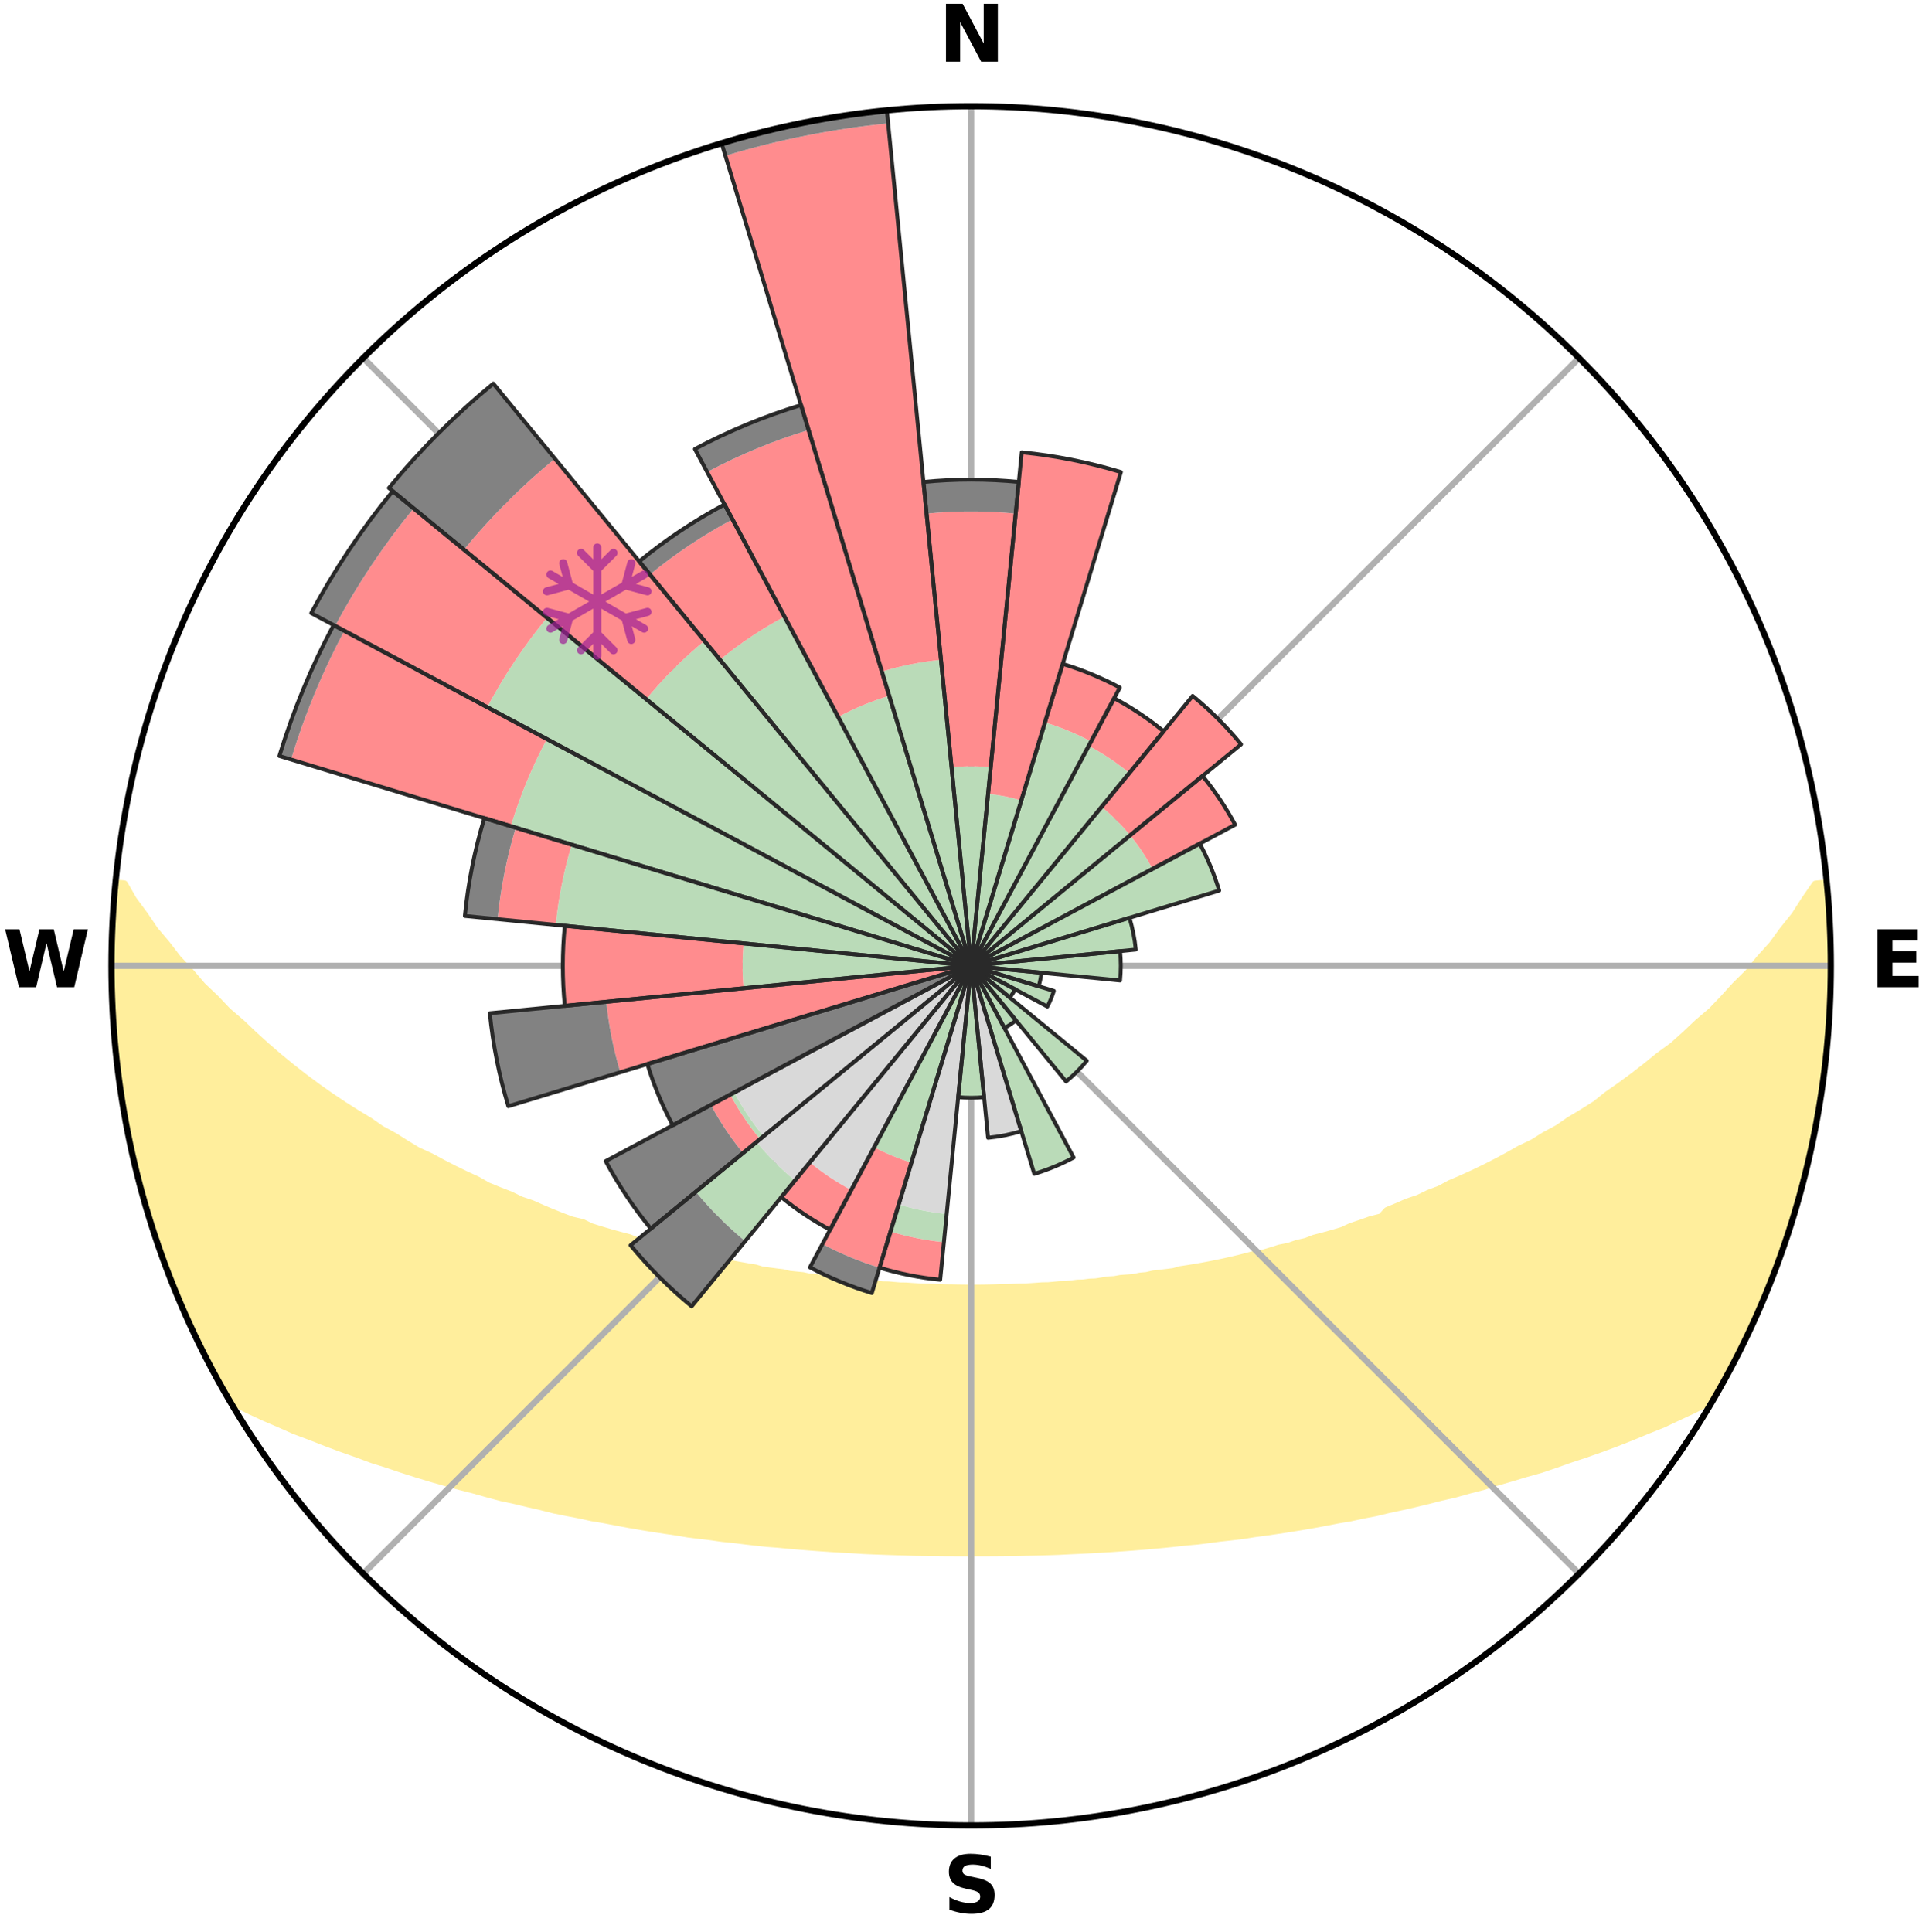 <?xml version="1.0" encoding="utf-8" standalone="no"?>
<!DOCTYPE svg PUBLIC "-//W3C//DTD SVG 1.1//EN"
  "http://www.w3.org/Graphics/SVG/1.1/DTD/svg11.dtd">
<svg xmlns:xlink="http://www.w3.org/1999/xlink" width="248.41pt" height="249.158pt" viewBox="0 0 248.41 249.158" xmlns="http://www.w3.org/2000/svg" version="1.1">
 <title>Ski Rose for 胎内スキー場, Tainai Ski and Snowboard area</title>
 <defs>
  <style type="text/css">*{stroke-linejoin: round; stroke-linecap: butt}</style>
 </defs>
 <g id="figure_1">
  <g id="patch_1">
   <path d="M 0 249.158 
L 248.41 249.158 
L 248.41 0 
L 0 0 
z
" style="fill: #ffffff"/>
  </g>
  <g id="axes_1">
   <g id="patch_2">
    <path d="M 236.135 124.579 
C 236.135 110.018 233.267 95.599 227.695 82.147 
C 222.122 68.695 213.955 56.471 203.659 46.175 
C 193.363 35.879 181.139 27.711 167.687 22.139 
C 154.235 16.567 139.815 13.699 125.255 13.699 
C 110.694 13.699 96.275 16.567 82.823 22.139 
C 69.371 27.711 57.147 35.879 46.851 46.175 
C 36.555 56.471 28.387 68.695 22.815 82.147 
C 17.243 95.599 14.375 110.018 14.375 124.579 
C 14.375 139.14 17.243 153.559 22.815 167.011 
C 28.387 180.463 36.555 192.687 46.851 202.983 
C 57.147 213.279 69.371 221.447 82.823 227.019 
C 96.275 232.591 110.694 235.459 125.255 235.459 
C 139.815 235.459 154.235 232.591 167.687 227.019 
C 181.139 221.447 193.363 213.279 203.659 202.983 
C 213.955 192.687 222.122 180.463 227.695 167.011 
C 233.267 153.559 236.135 139.14 236.135 124.579 
M 125.255 124.579 
C 125.255 124.579 125.255 124.579 125.255 124.579 
C 125.255 124.579 125.255 124.579 125.255 124.579 
C 125.255 124.579 125.255 124.579 125.255 124.579 
C 125.255 124.579 125.255 124.579 125.255 124.579 
C 125.255 124.579 125.255 124.579 125.255 124.579 
C 125.255 124.579 125.255 124.579 125.255 124.579 
C 125.255 124.579 125.255 124.579 125.255 124.579 
C 125.255 124.579 125.255 124.579 125.255 124.579 
C 125.255 124.579 125.255 124.579 125.255 124.579 
C 125.255 124.579 125.255 124.579 125.255 124.579 
C 125.255 124.579 125.255 124.579 125.255 124.579 
C 125.255 124.579 125.255 124.579 125.255 124.579 
C 125.255 124.579 125.255 124.579 125.255 124.579 
C 125.255 124.579 125.255 124.579 125.255 124.579 
C 125.255 124.579 125.255 124.579 125.255 124.579 
C 125.255 124.579 125.255 124.579 125.255 124.579 
z
" style="fill: #ffffff"/>
   </g>
   <g id="PolyCollection_1">
    <defs>
     <path id="m1ce56a20d2" d="M 235.53 -135.197 
L 234.172 -135.067 
L 232.782 -133.042 
L 231.531 -131.079 
L 229.985 -129.152 
L 228.624 -127.286 
L 226.982 -125.467 
L 225.542 -123.704 
L 223.828 -121.998 
L 222.324 -120.341 
L 220.792 -118.736 
L 218.993 -117.202 
L 217.412 -115.705 
L 215.81 -114.262 
L 213.949 -112.902 
L 212.31 -111.569 
L 210.655 -110.288 
L 208.987 -109.06 
L 207.306 -107.886 
L 205.846 -106.712 
L 204.146 -105.639 
L 202.438 -104.618 
L 200.951 -103.587 
L 199.234 -102.665 
L 197.736 -101.726 
L 196.016 -100.903 
L 194.514 -100.053 
L 193.01 -99.247 
L 191.506 -98.482 
L 190.004 -97.759 
L 188.504 -97.077 
L 187.009 -96.436 
L 185.717 -95.74 
L 184.231 -95.175 
L 182.944 -94.548 
L 181.472 -94.056 
L 180.194 -93.496 
L 178.921 -92.967 
L 178.182 -92.145 
L 176.743 -91.777 
L 175.487 -91.331 
L 174.24 -90.913 
L 173.161 -90.408 
L 171.928 -90.043 
L 170.705 -89.704 
L 169.493 -89.39 
L 168.438 -88.982 
L 167.247 -88.715 
L 166.204 -88.35 
L 165.036 -88.126 
L 164.009 -87.802 
L 162.989 -87.497 
L 161.857 -87.332 
L 160.856 -87.064 
L 159.862 -86.812 
L 158.876 -86.577 
L 157.899 -86.358 
L 156.93 -86.154 
L 155.97 -85.964 
L 155.02 -85.788 
L 154.079 -85.625 
L 153.148 -85.474 
L 152.227 -85.335 
L 151.389 -85.095 
L 150.483 -84.979 
L 149.588 -84.872 
L 148.702 -84.773 
L 147.886 -84.579 
L 147.017 -84.499 
L 146.209 -84.326 
L 145.357 -84.261 
L 144.514 -84.201 
L 143.722 -84.055 
L 142.896 -84.008 
L 142.113 -83.879 
L 141.334 -83.759 
L 140.529 -83.727 
L 139.758 -83.622 
L 138.967 -83.597 
L 138.205 -83.505 
L 137.447 -83.421 
L 136.673 -83.405 
L 135.922 -83.332 
L 135.173 -83.265 
L 134.416 -83.256 
L 133.674 -83.199 
L 132.934 -83.148 
L 132.196 -83.103 
L 131.454 -83.099 
L 130.721 -83.062 
L 129.989 -83.03 
L 129.256 -83.026 
L 128.527 -83.002 
L 127.799 -82.983 
L 127.072 -82.969 
L 126.345 -82.96 
L 125.618 -82.958 
L 124.892 -82.958 
L 124.165 -82.964 
L 123.438 -82.975 
L 122.711 -82.992 
L 121.982 -82.997 
L 121.253 -83.02 
L 120.523 -83.049 
L 119.792 -83.083 
L 119.054 -83.088 
L 118.319 -83.13 
L 117.581 -83.177 
L 116.842 -83.231 
L 116.09 -83.241 
L 115.345 -83.303 
L 114.598 -83.372 
L 113.831 -83.387 
L 113.077 -83.466 
L 112.319 -83.553 
L 111.535 -83.576 
L 110.77 -83.675 
L 110.001 -83.782 
L 109.198 -83.817 
L 108.421 -83.938 
L 107.603 -83.982 
L 106.816 -84.119 
L 105.982 -84.173 
L 105.186 -84.328 
L 104.337 -84.395 
L 103.531 -84.569 
L 102.665 -84.652 
L 101.789 -84.742 
L 100.968 -84.947 
L 100.076 -85.056 
L 99.173 -85.174 
L 98.261 -85.302 
L 97.419 -85.555 
L 96.491 -85.707 
L 95.553 -85.871 
L 94.606 -86.048 
L 93.649 -86.238 
L 92.684 -86.443 
L 91.709 -86.663 
L 90.727 -86.898 
L 89.736 -87.15 
L 88.737 -87.418 
L 87.609 -87.584 
L 86.591 -87.889 
L 85.568 -88.213 
L 84.403 -88.437 
L 83.364 -88.801 
L 82.176 -89.068 
L 81.124 -89.475 
L 79.915 -89.789 
L 78.696 -90.127 
L 77.466 -90.492 
L 76.226 -90.883 
L 75.146 -91.412 
L 73.721 -91.748 
L 72.457 -92.225 
L 71.187 -92.731 
L 69.912 -93.268 
L 68.632 -93.836 
L 67.159 -94.336 
L 65.87 -94.971 
L 64.384 -95.545 
L 62.89 -96.158 
L 61.594 -96.899 
L 60.094 -97.589 
L 58.591 -98.32 
L 57.087 -99.092 
L 55.583 -99.907 
L 53.863 -100.692 
L 52.361 -101.596 
L 50.864 -102.543 
L 49.147 -103.473 
L 47.661 -104.512 
L 45.954 -105.541 
L 44.255 -106.622 
L 42.564 -107.755 
L 40.883 -108.942 
L 39.214 -110.181 
L 37.56 -111.473 
L 35.921 -112.818 
L 34.301 -114.216 
L 32.7 -115.667 
L 31.121 -117.171 
L 29.326 -118.712 
L 27.796 -120.324 
L 26.055 -121.981 
L 24.585 -123.701 
L 22.909 -125.472 
L 21.511 -127.296 
L 19.92 -129.178 
L 18.618 -131.101 
L 17.154 -133.087 
L 16.009 -135.098 
L 14.977 -135.198 
L 14.977 -135.198 
L 14.838 -133.269 
L 14.733 -131.339 
L 14.66 -129.408 
L 14.418 -127.481 
L 14.41 -125.546 
L 14.434 -123.612 
L 14.491 -121.679 
L 14.579 -119.747 
L 14.697 -117.817 
L 14.846 -115.89 
L 15.026 -113.965 
L 15.234 -112.044 
L 15.473 -110.126 
L 15.738 -108.212 
L 16.032 -106.301 
L 16.356 -104.396 
L 16.699 -102.493 
L 17.079 -100.597 
L 17.489 -98.707 
L 17.928 -96.822 
L 18.413 -94.949 
L 19.063 -93.124 
L 19.588 -91.263 
L 20.122 -89.402 
L 20.888 -87.621 
L 21.502 -85.787 
L 22.124 -83.955 
L 22.826 -82.152 
L 23.643 -80.397 
L 24.373 -78.604 
L 25.296 -76.901 
L 26.108 -75.146 
L 26.923 -73.391 
L 27.827 -71.68 
L 28.765 -69.988 
L 29.907 -68.415 
L 31.908 -67.376 
L 33.956 -66.415 
L 36.034 -65.525 
L 38.039 -64.638 
L 40.125 -63.857 
L 42.129 -63.069 
L 44.128 -62.328 
L 46.117 -61.63 
L 48.026 -60.916 
L 49.994 -60.3 
L 51.879 -59.661 
L 53.756 -59.062 
L 55.617 -58.495 
L 57.469 -57.966 
L 59.304 -57.467 
L 61.126 -57.002 
L 62.877 -56.505 
L 64.615 -56.038 
L 66.39 -55.658 
L 68.101 -55.245 
L 69.797 -54.859 
L 71.436 -54.441 
L 73.106 -54.104 
L 74.761 -53.789 
L 76.361 -53.437 
L 77.987 -53.166 
L 79.564 -52.859 
L 81.127 -52.569 
L 82.68 -52.301 
L 84.219 -52.048 
L 85.747 -51.815 
L 87.262 -51.595 
L 88.741 -51.343 
L 90.234 -51.157 
L 91.714 -50.981 
L 93.163 -50.774 
L 94.623 -50.628 
L 96.054 -50.448 
L 97.476 -50.281 
L 98.89 -50.128 
L 100.308 -50.021 
L 101.705 -49.888 
L 103.094 -49.767 
L 104.477 -49.656 
L 105.852 -49.554 
L 107.221 -49.461 
L 108.583 -49.377 
L 109.939 -49.302 
L 111.287 -49.213 
L 112.633 -49.155 
L 113.975 -49.104 
L 115.312 -49.059 
L 116.646 -49.021 
L 117.975 -48.974 
L 119.303 -48.951 
L 120.628 -48.933 
L 121.951 -48.916 
L 123.273 -48.912 
L 124.595 -48.912 
L 125.915 -48.911 
L 127.236 -48.91 
L 128.558 -48.918 
L 129.882 -48.93 
L 131.207 -48.947 
L 132.534 -48.984 
L 133.864 -49.015 
L 135.198 -49.053 
L 136.536 -49.097 
L 137.875 -49.166 
L 139.221 -49.226 
L 140.572 -49.293 
L 141.929 -49.368 
L 143.292 -49.451 
L 144.661 -49.543 
L 146.036 -49.644 
L 147.419 -49.754 
L 148.809 -49.875 
L 150.206 -50.007 
L 151.612 -50.15 
L 153.025 -50.305 
L 154.462 -50.432 
L 155.893 -50.611 
L 157.333 -50.804 
L 158.803 -50.964 
L 160.284 -51.139 
L 161.753 -51.375 
L 163.258 -51.576 
L 164.773 -51.796 
L 166.302 -52.028 
L 167.842 -52.281 
L 169.395 -52.549 
L 170.959 -52.838 
L 172.536 -53.145 
L 174.164 -53.416 
L 175.764 -53.767 
L 177.42 -54.081 
L 179.047 -54.476 
L 180.73 -54.837 
L 182.427 -55.223 
L 184.138 -55.635 
L 185.863 -56.074 
L 187.654 -56.482 
L 189.405 -56.978 
L 191.228 -57.444 
L 193.003 -58.003 
L 194.851 -58.534 
L 196.714 -59.099 
L 198.656 -59.639 
L 200.543 -60.277 
L 202.441 -60.952 
L 204.42 -61.608 
L 206.41 -62.306 
L 208.409 -63.048 
L 210.414 -63.836 
L 212.422 -64.671 
L 214.507 -65.504 
L 216.502 -66.448 
L 218.553 -67.406 
L 220.555 -68.443 
L 221.754 -69.982 
L 222.694 -71.674 
L 223.565 -73.402 
L 224.435 -75.13 
L 225.306 -76.857 
L 226.102 -78.62 
L 226.903 -80.381 
L 227.663 -82.16 
L 228.294 -83.991 
L 229.027 -85.78 
L 229.692 -87.596 
L 230.317 -89.426 
L 230.892 -91.272 
L 231.551 -93.093 
L 232.051 -94.962 
L 232.473 -96.85 
L 233.04 -98.702 
L 233.504 -100.581 
L 233.781 -102.499 
L 234.208 -104.386 
L 234.592 -106.282 
L 234.851 -108.2 
L 235.146 -110.112 
L 235.401 -112.03 
L 235.615 -113.953 
L 235.789 -115.88 
L 235.924 -117.81 
L 236.022 -119.743 
L 236.082 -121.677 
L 236.105 -123.612 
L 236.094 -125.546 
L 236.047 -127.48 
L 235.966 -129.413 
L 235.853 -131.344 
L 235.707 -133.272 
L 235.53 -135.197 
z
" style="stroke: #ffee9c"/>
    </defs>
    <g clip-path="url(#p20762b8af2)">
     <use xlink:href="#m1ce56a20d2" x="0" y="249.158" style="fill: #ffee9c; stroke: #ffee9c"/>
    </g>
   </g>
   <g id="matplotlib.axis_1">
    <g id="xtick_1">
     <g id="line2d_1">
      <path d="M 125.255 124.579 
L 125.255 13.699 
" clip-path="url(#p20762b8af2)" style="fill: none; stroke: #b0b0b0; stroke-width: 0.8; stroke-linecap: square"/>
     </g>
     <g id="text_1">
      <!-- N -->
      <g transform="translate(121.07 7.958) scale(0.1 -0.1)">
       <defs>
        <path id="DejaVuSans-Bold-4e" d="M 588 4666 
L 1931 4666 
L 3628 1466 
L 3628 4666 
L 4769 4666 
L 4769 0 
L 3425 0 
L 1728 3200 
L 1728 0 
L 588 0 
L 588 4666 
z
" transform="scale(0.016)"/>
       </defs>
       <use xlink:href="#DejaVuSans-Bold-4e"/>
      </g>
     </g>
    </g>
    <g id="xtick_2">
     <g id="line2d_2">
      <path d="M 125.255 124.579 
L 203.659 46.175 
" clip-path="url(#p20762b8af2)" style="fill: none; stroke: #b0b0b0; stroke-width: 0.8; stroke-linecap: square"/>
     </g>
    </g>
    <g id="xtick_3">
     <g id="line2d_3">
      <path d="M 125.255 124.579 
L 236.135 124.579 
" clip-path="url(#p20762b8af2)" style="fill: none; stroke: #b0b0b0; stroke-width: 0.8; stroke-linecap: square"/>
     </g>
     <g id="text_2">
      <!-- E -->
      <g transform="translate(241.219 127.338) scale(0.1 -0.1)">
       <defs>
        <path id="DejaVuSans-Bold-45" d="M 588 4666 
L 3834 4666 
L 3834 3756 
L 1791 3756 
L 1791 2888 
L 3713 2888 
L 3713 1978 
L 1791 1978 
L 1791 909 
L 3903 909 
L 3903 0 
L 588 0 
L 588 4666 
z
" transform="scale(0.016)"/>
       </defs>
       <use xlink:href="#DejaVuSans-Bold-45"/>
      </g>
     </g>
    </g>
    <g id="xtick_4">
     <g id="line2d_4">
      <path d="M 125.255 124.579 
L 203.659 202.983 
" clip-path="url(#p20762b8af2)" style="fill: none; stroke: #b0b0b0; stroke-width: 0.8; stroke-linecap: square"/>
     </g>
    </g>
    <g id="xtick_5">
     <g id="line2d_5">
      <path d="M 125.255 124.579 
L 125.255 235.459 
" clip-path="url(#p20762b8af2)" style="fill: none; stroke: #b0b0b0; stroke-width: 0.8; stroke-linecap: square"/>
     </g>
     <g id="text_3">
      <!-- S -->
      <g transform="translate(121.654 246.718) scale(0.1 -0.1)">
       <defs>
        <path id="DejaVuSans-Bold-53" d="M 3834 4519 
L 3834 3531 
Q 3450 3703 3084 3790 
Q 2719 3878 2394 3878 
Q 1963 3878 1756 3759 
Q 1550 3641 1550 3391 
Q 1550 3203 1689 3098 
Q 1828 2994 2194 2919 
L 2706 2816 
Q 3484 2659 3812 2340 
Q 4141 2022 4141 1434 
Q 4141 663 3683 286 
Q 3225 -91 2284 -91 
Q 1841 -91 1394 -6 
Q 947 78 500 244 
L 500 1259 
Q 947 1022 1364 901 
Q 1781 781 2169 781 
Q 2563 781 2772 912 
Q 2981 1044 2981 1288 
Q 2981 1506 2839 1625 
Q 2697 1744 2272 1838 
L 1806 1941 
Q 1106 2091 782 2419 
Q 459 2747 459 3303 
Q 459 4000 909 4375 
Q 1359 4750 2203 4750 
Q 2588 4750 2994 4692 
Q 3400 4634 3834 4519 
z
" transform="scale(0.016)"/>
       </defs>
       <use xlink:href="#DejaVuSans-Bold-53"/>
      </g>
     </g>
    </g>
    <g id="xtick_6">
     <g id="line2d_6">
      <path d="M 125.255 124.579 
L 46.851 202.983 
" clip-path="url(#p20762b8af2)" style="fill: none; stroke: #b0b0b0; stroke-width: 0.8; stroke-linecap: square"/>
     </g>
    </g>
    <g id="xtick_7">
     <g id="line2d_7">
      <path d="M 125.255 124.579 
L 14.375 124.579 
" clip-path="url(#p20762b8af2)" style="fill: none; stroke: #b0b0b0; stroke-width: 0.8; stroke-linecap: square"/>
     </g>
     <g id="text_4">
      <!-- W -->
      <g transform="translate(0.36 127.338) scale(0.1 -0.1)">
       <defs>
        <path id="DejaVuSans-Bold-57" d="M 191 4666 
L 1344 4666 
L 2150 1275 
L 2950 4666 
L 4109 4666 
L 4909 1275 
L 5716 4666 
L 6859 4666 
L 5759 0 
L 4372 0 
L 3525 3547 
L 2688 0 
L 1300 0 
L 191 4666 
z
" transform="scale(0.016)"/>
       </defs>
       <use xlink:href="#DejaVuSans-Bold-57"/>
      </g>
     </g>
    </g>
    <g id="xtick_8">
     <g id="line2d_8">
      <path d="M 125.255 124.579 
L 46.851 46.175 
" clip-path="url(#p20762b8af2)" style="fill: none; stroke: #b0b0b0; stroke-width: 0.8; stroke-linecap: square"/>
     </g>
    </g>
   </g>
   <g id="matplotlib.axis_2"/>
   <g id="patch_3">
    <path d="M 125.255 124.579 
C 125.255 124.579 125.255 124.579 125.255 124.579 
C 125.255 124.579 125.255 124.579 125.255 124.579 
L 125.255 124.579 
C 125.255 124.579 125.255 124.579 125.255 124.579 
C 125.255 124.579 125.255 124.579 125.255 124.579 
z
" clip-path="url(#p20762b8af2)" style="fill: #d9d9d9"/>
   </g>
   <g id="patch_4">
    <path d="M 125.255 124.579 
C 125.255 124.579 125.255 124.579 125.255 124.579 
C 125.255 124.579 125.255 124.579 125.255 124.579 
L 125.255 124.579 
C 125.255 124.579 125.255 124.579 125.255 124.579 
C 125.255 124.579 125.255 124.579 125.255 124.579 
z
" clip-path="url(#p20762b8af2)" style="fill: #d9d9d9"/>
   </g>
   <g id="patch_5">
    <path d="M 125.255 124.579 
C 125.255 124.579 125.255 124.579 125.255 124.579 
C 125.255 124.579 125.255 124.579 125.255 124.579 
L 125.255 124.579 
C 125.255 124.579 125.255 124.579 125.255 124.579 
C 125.255 124.579 125.255 124.579 125.255 124.579 
z
" clip-path="url(#p20762b8af2)" style="fill: #d9d9d9"/>
   </g>
   <g id="patch_6">
    <path d="M 125.255 124.579 
C 125.255 124.579 125.255 124.579 125.255 124.579 
C 125.255 124.579 125.255 124.579 125.255 124.579 
L 125.255 124.579 
C 125.255 124.579 125.255 124.579 125.255 124.579 
C 125.255 124.579 125.255 124.579 125.255 124.579 
z
" clip-path="url(#p20762b8af2)" style="fill: #d9d9d9"/>
   </g>
   <g id="patch_7">
    <path d="M 125.255 124.579 
C 125.255 124.579 125.255 124.579 125.255 124.579 
C 125.255 124.579 125.255 124.579 125.255 124.579 
L 125.255 124.579 
C 125.255 124.579 125.255 124.579 125.255 124.579 
C 125.255 124.579 125.255 124.579 125.255 124.579 
z
" clip-path="url(#p20762b8af2)" style="fill: #d9d9d9"/>
   </g>
   <g id="patch_8">
    <path d="M 125.255 124.579 
C 125.255 124.579 125.255 124.579 125.255 124.579 
C 125.255 124.579 125.255 124.579 125.255 124.579 
L 125.255 124.579 
C 125.255 124.579 125.255 124.579 125.255 124.579 
C 125.255 124.579 125.255 124.579 125.255 124.579 
z
" clip-path="url(#p20762b8af2)" style="fill: #d9d9d9"/>
   </g>
   <g id="patch_9">
    <path d="M 125.255 124.579 
C 125.255 124.579 125.255 124.579 125.255 124.579 
C 125.255 124.579 125.255 124.579 125.255 124.579 
L 125.255 124.579 
C 125.255 124.579 125.255 124.579 125.255 124.579 
C 125.255 124.579 125.255 124.579 125.255 124.579 
z
" clip-path="url(#p20762b8af2)" style="fill: #d9d9d9"/>
   </g>
   <g id="patch_10">
    <path d="M 125.255 124.579 
C 125.255 124.579 125.255 124.579 125.255 124.579 
C 125.255 124.579 125.255 124.579 125.255 124.579 
L 125.255 124.579 
C 125.255 124.579 125.255 124.579 125.255 124.579 
C 125.255 124.579 125.255 124.579 125.255 124.579 
z
" clip-path="url(#p20762b8af2)" style="fill: #d9d9d9"/>
   </g>
   <g id="patch_11">
    <path d="M 125.255 124.579 
C 125.255 124.579 125.255 124.579 125.255 124.579 
C 125.255 124.579 125.255 124.579 125.255 124.579 
L 125.255 124.579 
C 125.255 124.579 125.255 124.579 125.255 124.579 
C 125.255 124.579 125.255 124.579 125.255 124.579 
z
" clip-path="url(#p20762b8af2)" style="fill: #d9d9d9"/>
   </g>
   <g id="patch_12">
    <path d="M 125.255 124.579 
C 125.255 124.579 125.255 124.579 125.255 124.579 
C 125.255 124.579 125.255 124.579 125.255 124.579 
L 125.255 124.579 
C 125.255 124.579 125.255 124.579 125.255 124.579 
C 125.255 124.579 125.255 124.579 125.255 124.579 
z
" clip-path="url(#p20762b8af2)" style="fill: #d9d9d9"/>
   </g>
   <g id="patch_13">
    <path d="M 125.255 124.579 
C 125.255 124.579 125.255 124.579 125.255 124.579 
C 125.255 124.579 125.255 124.579 125.255 124.579 
L 125.255 124.579 
C 125.255 124.579 125.255 124.579 125.255 124.579 
C 125.255 124.579 125.255 124.579 125.255 124.579 
z
" clip-path="url(#p20762b8af2)" style="fill: #d9d9d9"/>
   </g>
   <g id="patch_14">
    <path d="M 125.255 124.579 
C 125.255 124.579 125.255 124.579 125.255 124.579 
C 125.255 124.579 125.255 124.579 125.255 124.579 
L 125.255 124.579 
C 125.255 124.579 125.255 124.579 125.255 124.579 
C 125.255 124.579 125.255 124.579 125.255 124.579 
z
" clip-path="url(#p20762b8af2)" style="fill: #d9d9d9"/>
   </g>
   <g id="patch_15">
    <path d="M 125.255 124.579 
C 125.255 124.579 125.255 124.579 125.255 124.579 
C 125.255 124.579 125.255 124.579 125.255 124.579 
L 125.255 124.579 
C 125.255 124.579 125.255 124.579 125.255 124.579 
C 125.255 124.579 125.255 124.579 125.255 124.579 
z
" clip-path="url(#p20762b8af2)" style="fill: #d9d9d9"/>
   </g>
   <g id="patch_16">
    <path d="M 125.255 124.579 
C 125.255 124.579 125.255 124.579 125.255 124.579 
C 125.255 124.579 125.255 124.579 125.255 124.579 
L 125.255 124.579 
C 125.255 124.579 125.255 124.579 125.255 124.579 
C 125.255 124.579 125.255 124.579 125.255 124.579 
z
" clip-path="url(#p20762b8af2)" style="fill: #d9d9d9"/>
   </g>
   <g id="patch_17">
    <path d="M 125.255 124.579 
C 125.255 124.579 125.255 124.579 125.255 124.579 
C 125.255 124.579 125.255 124.579 125.255 124.579 
L 125.255 124.579 
C 125.255 124.579 125.255 124.579 125.255 124.579 
C 125.255 124.579 125.255 124.579 125.255 124.579 
z
" clip-path="url(#p20762b8af2)" style="fill: #d9d9d9"/>
   </g>
   <g id="patch_18">
    <path d="M 125.255 124.579 
C 125.255 124.579 125.255 124.579 125.255 124.579 
C 125.255 124.579 125.255 124.579 125.255 124.579 
L 127.439 146.759 
C 128.165 146.688 128.887 146.581 129.603 146.439 
C 130.318 146.296 131.027 146.119 131.725 145.907 
z
" clip-path="url(#p20762b8af2)" style="fill: #d9d9d9"/>
   </g>
   <g id="patch_19">
    <path d="M 125.255 124.579 
C 125.255 124.579 125.255 124.579 125.255 124.579 
C 125.255 124.579 125.255 124.579 125.255 124.579 
L 125.255 124.579 
C 125.255 124.579 125.255 124.579 125.255 124.579 
C 125.255 124.579 125.255 124.579 125.255 124.579 
z
" clip-path="url(#p20762b8af2)" style="fill: #d9d9d9"/>
   </g>
   <g id="patch_20">
    <path d="M 125.255 124.579 
C 125.255 124.579 125.255 124.579 125.255 124.579 
C 125.255 124.579 125.255 124.579 125.255 124.579 
L 115.917 155.363 
C 116.924 155.669 117.946 155.925 118.979 156.13 
C 120.012 156.336 121.054 156.491 122.102 156.594 
z
" clip-path="url(#p20762b8af2)" style="fill: #d9d9d9"/>
   </g>
   <g id="patch_21">
    <path d="M 125.255 124.579 
C 125.255 124.579 125.255 124.579 125.255 124.579 
C 125.255 124.579 125.255 124.579 125.255 124.579 
L 125.255 124.579 
C 125.255 124.579 125.255 124.579 125.255 124.579 
C 125.255 124.579 125.255 124.579 125.255 124.579 
z
" clip-path="url(#p20762b8af2)" style="fill: #d9d9d9"/>
   </g>
   <g id="patch_22">
    <path d="M 125.255 124.579 
C 125.255 124.579 125.255 124.579 125.255 124.579 
C 125.255 124.579 125.255 124.579 125.255 124.579 
L 104.443 149.939 
C 105.273 150.62 106.136 151.26 107.028 151.857 
C 107.921 152.453 108.843 153.006 109.79 153.512 
z
" clip-path="url(#p20762b8af2)" style="fill: #d9d9d9"/>
   </g>
   <g id="patch_23">
    <path d="M 125.255 124.579 
C 125.255 124.579 125.255 124.579 125.255 124.579 
C 125.255 124.579 125.255 124.579 125.255 124.579 
L 97.564 147.305 
C 98.308 148.211 99.095 149.08 99.925 149.909 
C 100.754 150.738 101.623 151.526 102.529 152.27 
z
" clip-path="url(#p20762b8af2)" style="fill: #d9d9d9"/>
   </g>
   <g id="patch_24">
    <path d="M 125.255 124.579 
C 125.255 124.579 125.255 124.579 125.255 124.579 
C 125.255 124.579 125.255 124.579 125.255 124.579 
L 94.698 140.912 
C 95.233 141.912 95.816 142.885 96.446 143.828 
C 97.076 144.771 97.752 145.683 98.472 146.559 
z
" clip-path="url(#p20762b8af2)" style="fill: #d9d9d9"/>
   </g>
   <g id="patch_25">
    <path d="M 125.255 124.579 
C 125.255 124.579 125.255 124.579 125.255 124.579 
C 125.255 124.579 125.255 124.579 125.255 124.579 
L 125.255 124.579 
C 125.255 124.579 125.255 124.579 125.255 124.579 
C 125.255 124.579 125.255 124.579 125.255 124.579 
z
" clip-path="url(#p20762b8af2)" style="fill: #d9d9d9"/>
   </g>
   <g id="patch_26">
    <path d="M 125.255 124.579 
C 125.255 124.579 125.255 124.579 125.255 124.579 
C 125.255 124.579 125.255 124.579 125.255 124.579 
L 125.255 124.579 
C 125.255 124.579 125.255 124.579 125.255 124.579 
C 125.255 124.579 125.255 124.579 125.255 124.579 
z
" clip-path="url(#p20762b8af2)" style="fill: #d9d9d9"/>
   </g>
   <g id="patch_27">
    <path d="M 125.255 124.579 
C 125.255 124.579 125.255 124.579 125.255 124.579 
C 125.255 124.579 125.255 124.579 125.255 124.579 
L 125.255 124.579 
C 125.255 124.579 125.255 124.579 125.255 124.579 
C 125.255 124.579 125.255 124.579 125.255 124.579 
z
" clip-path="url(#p20762b8af2)" style="fill: #d9d9d9"/>
   </g>
   <g id="patch_28">
    <path d="M 125.255 124.579 
C 125.255 124.579 125.255 124.579 125.255 124.579 
C 125.255 124.579 125.255 124.579 125.255 124.579 
L 125.255 124.579 
C 125.255 124.579 125.255 124.579 125.255 124.579 
C 125.255 124.579 125.255 124.579 125.255 124.579 
z
" clip-path="url(#p20762b8af2)" style="fill: #d9d9d9"/>
   </g>
   <g id="patch_29">
    <path d="M 125.255 124.579 
C 125.255 124.579 125.255 124.579 125.255 124.579 
C 125.255 124.579 125.255 124.579 125.255 124.579 
L 125.255 124.579 
C 125.255 124.579 125.255 124.579 125.255 124.579 
C 125.255 124.579 125.255 124.579 125.255 124.579 
z
" clip-path="url(#p20762b8af2)" style="fill: #d9d9d9"/>
   </g>
   <g id="patch_30">
    <path d="M 125.255 124.579 
C 125.255 124.579 125.255 124.579 125.255 124.579 
C 125.255 124.579 125.255 124.579 125.255 124.579 
L 125.255 124.579 
C 125.255 124.579 125.255 124.579 125.255 124.579 
C 125.255 124.579 125.255 124.579 125.255 124.579 
z
" clip-path="url(#p20762b8af2)" style="fill: #d9d9d9"/>
   </g>
   <g id="patch_31">
    <path d="M 125.255 124.579 
C 125.255 124.579 125.255 124.579 125.255 124.579 
C 125.255 124.579 125.255 124.579 125.255 124.579 
L 125.255 124.579 
C 125.255 124.579 125.255 124.579 125.255 124.579 
C 125.255 124.579 125.255 124.579 125.255 124.579 
z
" clip-path="url(#p20762b8af2)" style="fill: #d9d9d9"/>
   </g>
   <g id="patch_32">
    <path d="M 125.255 124.579 
C 125.255 124.579 125.255 124.579 125.255 124.579 
C 125.255 124.579 125.255 124.579 125.255 124.579 
L 125.255 124.579 
C 125.255 124.579 125.255 124.579 125.255 124.579 
C 125.255 124.579 125.255 124.579 125.255 124.579 
z
" clip-path="url(#p20762b8af2)" style="fill: #d9d9d9"/>
   </g>
   <g id="patch_33">
    <path d="M 125.255 124.579 
C 125.255 124.579 125.255 124.579 125.255 124.579 
C 125.255 124.579 125.255 124.579 125.255 124.579 
L 125.255 124.579 
C 125.255 124.579 125.255 124.579 125.255 124.579 
C 125.255 124.579 125.255 124.579 125.255 124.579 
z
" clip-path="url(#p20762b8af2)" style="fill: #d9d9d9"/>
   </g>
   <g id="patch_34">
    <path d="M 125.255 124.579 
C 125.255 124.579 125.255 124.579 125.255 124.579 
C 125.255 124.579 125.255 124.579 125.255 124.579 
L 125.255 124.579 
C 125.255 124.579 125.255 124.579 125.255 124.579 
C 125.255 124.579 125.255 124.579 125.255 124.579 
z
" clip-path="url(#p20762b8af2)" style="fill: #d9d9d9"/>
   </g>
   <g id="patch_35">
    <path d="M 125.255 124.579 
C 125.255 124.579 125.255 124.579 125.255 124.579 
C 125.255 124.579 125.255 124.579 125.255 124.579 
L 127.777 98.967 
C 126.939 98.885 126.097 98.843 125.255 98.843 
C 124.412 98.843 123.571 98.885 122.732 98.967 
z
" clip-path="url(#p20762b8af2)" style="fill: #badbb8"/>
   </g>
   <g id="patch_36">
    <path d="M 125.255 124.579 
C 125.255 124.579 125.255 124.579 125.255 124.579 
C 125.255 124.579 125.255 124.579 125.255 124.579 
L 131.725 103.251 
C 131.027 103.039 130.318 102.862 129.603 102.72 
C 128.887 102.577 128.165 102.47 127.439 102.399 
z
" clip-path="url(#p20762b8af2)" style="fill: #badbb8"/>
   </g>
   <g id="patch_37">
    <path d="M 125.255 124.579 
C 125.255 124.579 125.255 124.579 125.255 124.579 
C 125.255 124.579 125.255 124.579 125.255 124.579 
L 140.72 95.646 
C 139.773 95.14 138.801 94.681 137.809 94.27 
C 136.817 93.859 135.806 93.497 134.778 93.185 
z
" clip-path="url(#p20762b8af2)" style="fill: #badbb8"/>
   </g>
   <g id="patch_38">
    <path d="M 125.255 124.579 
C 125.255 124.579 125.255 124.579 125.255 124.579 
C 125.255 124.579 125.255 124.579 125.255 124.579 
L 145.663 99.712 
C 144.849 99.044 144.003 98.416 143.127 97.831 
C 142.252 97.246 141.348 96.704 140.419 96.208 
z
" clip-path="url(#p20762b8af2)" style="fill: #badbb8"/>
   </g>
   <g id="patch_39">
    <path d="M 125.255 124.579 
C 125.255 124.579 125.255 124.579 125.255 124.579 
C 125.255 124.579 125.255 124.579 125.255 124.579 
L 145.761 107.75 
C 145.21 107.079 144.627 106.435 144.013 105.821 
C 143.399 105.207 142.755 104.624 142.084 104.073 
z
" clip-path="url(#p20762b8af2)" style="fill: #badbb8"/>
   </g>
   <g id="patch_40">
    <path d="M 125.255 124.579 
C 125.255 124.579 125.255 124.579 125.255 124.579 
C 125.255 124.579 125.255 124.579 125.255 124.579 
L 148.65 112.074 
C 148.241 111.308 147.794 110.563 147.312 109.841 
C 146.829 109.119 146.312 108.421 145.761 107.75 
z
" clip-path="url(#p20762b8af2)" style="fill: #badbb8"/>
   </g>
   <g id="patch_41">
    <path d="M 125.255 124.579 
C 125.255 124.579 125.255 124.579 125.255 124.579 
C 125.255 124.579 125.255 124.579 125.255 124.579 
L 157.247 114.874 
C 156.929 113.827 156.56 112.796 156.142 111.785 
C 155.723 110.774 155.255 109.785 154.739 108.82 
z
" clip-path="url(#p20762b8af2)" style="fill: #badbb8"/>
   </g>
   <g id="patch_42">
    <path d="M 125.255 124.579 
C 125.255 124.579 125.255 124.579 125.255 124.579 
C 125.255 124.579 125.255 124.579 125.255 124.579 
L 146.491 122.487 
C 146.422 121.792 146.32 121.101 146.184 120.416 
C 146.047 119.731 145.878 119.053 145.675 118.385 
z
" clip-path="url(#p20762b8af2)" style="fill: #badbb8"/>
   </g>
   <g id="patch_43">
    <path d="M 125.255 124.579 
C 125.255 124.579 125.255 124.579 125.255 124.579 
C 125.255 124.579 125.255 124.579 125.255 124.579 
L 144.464 126.471 
C 144.526 125.842 144.557 125.211 144.557 124.579 
C 144.557 123.947 144.526 123.316 144.464 122.687 
z
" clip-path="url(#p20762b8af2)" style="fill: #badbb8"/>
   </g>
   <g id="patch_44">
    <path d="M 125.255 124.579 
C 125.255 124.579 125.255 124.579 125.255 124.579 
C 125.255 124.579 125.255 124.579 125.255 124.579 
L 133.962 127.22 
C 134.048 126.935 134.121 126.646 134.179 126.354 
C 134.237 126.062 134.281 125.767 134.31 125.471 
z
" clip-path="url(#p20762b8af2)" style="fill: #badbb8"/>
   </g>
   <g id="patch_45">
    <path d="M 125.255 124.579 
C 125.255 124.579 125.255 124.579 125.255 124.579 
C 125.255 124.579 125.255 124.579 125.255 124.579 
L 135.083 129.832 
C 135.255 129.511 135.411 129.181 135.55 128.844 
C 135.69 128.507 135.813 128.163 135.919 127.814 
z
" clip-path="url(#p20762b8af2)" style="fill: #badbb8"/>
   </g>
   <g id="patch_46">
    <path d="M 125.255 124.579 
C 125.255 124.579 125.255 124.579 125.255 124.579 
C 125.255 124.579 125.255 124.579 125.255 124.579 
L 130.228 128.661 
C 130.362 128.498 130.487 128.329 130.604 128.154 
C 130.721 127.978 130.83 127.798 130.929 127.612 
z
" clip-path="url(#p20762b8af2)" style="fill: #badbb8"/>
   </g>
   <g id="patch_47">
    <path d="M 125.255 124.579 
C 125.255 124.579 125.255 124.579 125.255 124.579 
C 125.255 124.579 125.255 124.579 125.255 124.579 
L 137.5 139.5 
C 137.988 139.099 138.456 138.674 138.903 138.227 
C 139.35 137.781 139.774 137.312 140.175 136.824 
z
" clip-path="url(#p20762b8af2)" style="fill: #badbb8"/>
   </g>
   <g id="patch_48">
    <path d="M 125.255 124.579 
C 125.255 124.579 125.255 124.579 125.255 124.579 
C 125.255 124.579 125.255 124.579 125.255 124.579 
L 129.544 132.604 
C 129.807 132.463 130.062 132.31 130.31 132.145 
C 130.558 131.979 130.797 131.802 131.027 131.613 
z
" clip-path="url(#p20762b8af2)" style="fill: #badbb8"/>
   </g>
   <g id="patch_49">
    <path d="M 125.255 124.579 
C 125.255 124.579 125.255 124.579 125.255 124.579 
C 125.255 124.579 125.255 124.579 125.255 124.579 
L 133.396 151.416 
C 134.274 151.15 135.139 150.84 135.987 150.489 
C 136.835 150.138 137.665 149.745 138.475 149.312 
z
" clip-path="url(#p20762b8af2)" style="fill: #badbb8"/>
   </g>
   <g id="patch_50">
    <path d="M 131.725 145.907 
C 131.027 146.119 130.318 146.296 129.603 146.439 
C 128.887 146.581 128.165 146.688 127.439 146.759 
L 127.439 146.759 
C 128.165 146.688 128.887 146.581 129.603 146.439 
C 130.318 146.296 131.027 146.119 131.725 145.907 
z
" clip-path="url(#p20762b8af2)" style="fill: #badbb8"/>
   </g>
   <g id="patch_51">
    <path d="M 125.255 124.579 
C 125.255 124.579 125.255 124.579 125.255 124.579 
C 125.255 124.579 125.255 124.579 125.255 124.579 
L 123.586 141.52 
C 124.141 141.574 124.698 141.602 125.255 141.602 
C 125.812 141.602 126.369 141.574 126.923 141.52 
z
" clip-path="url(#p20762b8af2)" style="fill: #badbb8"/>
   </g>
   <g id="patch_52">
    <path d="M 122.102 156.594 
C 121.054 156.491 120.012 156.336 118.979 156.13 
C 117.946 155.925 116.924 155.669 115.917 155.363 
L 114.856 158.859 
C 115.978 159.199 117.116 159.484 118.266 159.713 
C 119.416 159.942 120.577 160.114 121.744 160.229 
z
" clip-path="url(#p20762b8af2)" style="fill: #badbb8"/>
   </g>
   <g id="patch_53">
    <path d="M 125.255 124.579 
C 125.255 124.579 125.255 124.579 125.255 124.579 
C 125.255 124.579 125.255 124.579 125.255 124.579 
L 112.75 147.974 
C 113.516 148.384 114.301 148.755 115.103 149.087 
C 115.905 149.42 116.723 149.712 117.554 149.964 
z
" clip-path="url(#p20762b8af2)" style="fill: #badbb8"/>
   </g>
   <g id="patch_54">
    <path d="M 109.79 153.512 
C 108.843 153.006 107.921 152.453 107.028 151.857 
C 106.136 151.26 105.273 150.62 104.443 149.939 
L 104.443 149.939 
C 105.273 150.62 106.136 151.26 107.028 151.857 
C 107.921 152.453 108.843 153.006 109.79 153.512 
z
" clip-path="url(#p20762b8af2)" style="fill: #badbb8"/>
   </g>
   <g id="patch_55">
    <path d="M 102.529 152.27 
C 101.623 151.526 100.754 150.738 99.925 149.909 
C 99.095 149.08 98.308 148.211 97.564 147.305 
L 89.737 153.728 
C 90.691 154.89 91.702 156.005 92.765 157.069 
C 93.829 158.132 94.944 159.143 96.106 160.097 
z
" clip-path="url(#p20762b8af2)" style="fill: #badbb8"/>
   </g>
   <g id="patch_56">
    <path d="M 98.472 146.559 
C 97.752 145.683 97.076 144.771 96.446 143.828 
C 95.816 142.885 95.233 141.912 94.698 140.912 
L 94.176 141.191 
C 94.72 142.208 95.313 143.198 95.954 144.157 
C 96.595 145.116 97.282 146.043 98.014 146.935 
z
" clip-path="url(#p20762b8af2)" style="fill: #badbb8"/>
   </g>
   <g id="patch_57">
    <path d="M 125.255 124.579 
C 125.255 124.579 125.255 124.579 125.255 124.579 
C 125.255 124.579 125.255 124.579 125.255 124.579 
L 125.255 124.579 
C 125.255 124.579 125.255 124.579 125.255 124.579 
C 125.255 124.579 125.255 124.579 125.255 124.579 
z
" clip-path="url(#p20762b8af2)" style="fill: #badbb8"/>
   </g>
   <g id="patch_58">
    <path d="M 125.255 124.579 
C 125.255 124.579 125.255 124.579 125.255 124.579 
C 125.255 124.579 125.255 124.579 125.255 124.579 
L 125.255 124.579 
C 125.255 124.579 125.255 124.579 125.255 124.579 
C 125.255 124.579 125.255 124.579 125.255 124.579 
z
" clip-path="url(#p20762b8af2)" style="fill: #badbb8"/>
   </g>
   <g id="patch_59">
    <path d="M 125.255 124.579 
C 125.255 124.579 125.255 124.579 125.255 124.579 
C 125.255 124.579 125.255 124.579 125.255 124.579 
L 95.913 121.689 
C 95.818 122.65 95.771 123.614 95.771 124.579 
C 95.771 125.544 95.818 126.509 95.913 127.469 
z
" clip-path="url(#p20762b8af2)" style="fill: #badbb8"/>
   </g>
   <g id="patch_60">
    <path d="M 125.255 124.579 
C 125.255 124.579 125.255 124.579 125.255 124.579 
C 125.255 124.579 125.255 124.579 125.255 124.579 
L 73.743 108.953 
C 73.231 110.639 72.803 112.349 72.459 114.077 
C 72.115 115.805 71.857 117.549 71.684 119.303 
z
" clip-path="url(#p20762b8af2)" style="fill: #badbb8"/>
   </g>
   <g id="patch_61">
    <path d="M 125.255 124.579 
C 125.255 124.579 125.255 124.579 125.255 124.579 
C 125.255 124.579 125.255 124.579 125.255 124.579 
L 70.535 95.331 
C 69.577 97.122 68.709 98.959 67.931 100.835 
C 67.154 102.711 66.47 104.625 65.88 106.568 
z
" clip-path="url(#p20762b8af2)" style="fill: #badbb8"/>
   </g>
   <g id="patch_62">
    <path d="M 125.255 124.579 
C 125.255 124.579 125.255 124.579 125.255 124.579 
C 125.255 124.579 125.255 124.579 125.255 124.579 
L 70.547 79.681 
C 69.077 81.472 67.696 83.334 66.409 85.26 
C 65.122 87.186 63.931 89.174 62.839 91.217 
z
" clip-path="url(#p20762b8af2)" style="fill: #badbb8"/>
   </g>
   <g id="patch_63">
    <path d="M 125.255 124.579 
C 125.255 124.579 125.255 124.579 125.255 124.579 
C 125.255 124.579 125.255 124.579 125.255 124.579 
L 90.862 82.672 
C 89.491 83.797 88.175 84.99 86.92 86.245 
C 85.666 87.499 84.473 88.815 83.348 90.187 
z
" clip-path="url(#p20762b8af2)" style="fill: #badbb8"/>
   </g>
   <g id="patch_64">
    <path d="M 125.255 124.579 
C 125.255 124.579 125.255 124.579 125.255 124.579 
C 125.255 124.579 125.255 124.579 125.255 124.579 
L 101.182 79.541 
C 99.708 80.329 98.273 81.189 96.883 82.118 
C 95.493 83.047 94.15 84.043 92.858 85.103 
z
" clip-path="url(#p20762b8af2)" style="fill: #badbb8"/>
   </g>
   <g id="patch_65">
    <path d="M 125.255 124.579 
C 125.255 124.579 125.255 124.579 125.255 124.579 
C 125.255 124.579 125.255 124.579 125.255 124.579 
L 114.69 89.751 
C 113.55 90.096 112.427 90.498 111.327 90.954 
C 110.226 91.41 109.149 91.919 108.098 92.481 
z
" clip-path="url(#p20762b8af2)" style="fill: #badbb8"/>
   </g>
   <g id="patch_66">
    <path d="M 125.255 124.579 
C 125.255 124.579 125.255 124.579 125.255 124.579 
C 125.255 124.579 125.255 124.579 125.255 124.579 
L 121.367 85.109 
C 120.075 85.236 118.791 85.427 117.517 85.68 
C 116.244 85.933 114.984 86.249 113.742 86.626 
z
" clip-path="url(#p20762b8af2)" style="fill: #badbb8"/>
   </g>
   <g id="patch_67">
    <path d="M 122.732 98.967 
C 123.571 98.885 124.412 98.843 125.255 98.843 
C 126.097 98.843 126.939 98.885 127.777 98.967 
L 131 66.246 
C 129.091 66.058 127.173 65.963 125.255 65.963 
C 123.336 65.963 121.419 66.058 119.509 66.246 
z
" clip-path="url(#p20762b8af2)" style="fill: #ff8c8e"/>
   </g>
   <g id="patch_68">
    <path d="M 127.439 102.399 
C 128.165 102.47 128.887 102.577 129.603 102.72 
C 130.318 102.862 131.027 103.039 131.725 103.251 
L 144.574 60.892 
C 142.49 60.26 140.375 59.73 138.239 59.305 
C 136.102 58.88 133.946 58.56 131.778 58.347 
z
" clip-path="url(#p20762b8af2)" style="fill: #ff8c8e"/>
   </g>
   <g id="patch_69">
    <path d="M 134.778 93.185 
C 135.806 93.497 136.817 93.859 137.809 94.27 
C 138.801 94.681 139.773 95.14 140.72 95.646 
L 144.437 88.692 
C 143.262 88.064 142.057 87.495 140.827 86.985 
C 139.596 86.475 138.342 86.026 137.067 85.64 
z
" clip-path="url(#p20762b8af2)" style="fill: #ff8c8e"/>
   </g>
   <g id="patch_70">
    <path d="M 140.419 96.208 
C 141.348 96.704 142.252 97.246 143.127 97.831 
C 144.003 98.416 144.849 99.044 145.663 99.712 
L 150.082 94.327 
C 149.092 93.514 148.063 92.75 146.998 92.039 
C 145.933 91.327 144.833 90.668 143.703 90.064 
z
" clip-path="url(#p20762b8af2)" style="fill: #ff8c8e"/>
   </g>
   <g id="patch_71">
    <path d="M 142.084 104.073 
C 142.755 104.624 143.399 105.207 144.013 105.821 
C 144.627 106.435 145.21 107.079 145.761 107.75 
L 160.069 96.008 
C 159.134 94.868 158.143 93.775 157.101 92.733 
C 156.059 91.69 154.966 90.7 153.826 89.765 
z
" clip-path="url(#p20762b8af2)" style="fill: #ff8c8e"/>
   </g>
   <g id="patch_72">
    <path d="M 145.761 107.75 
C 146.312 108.421 146.829 109.119 147.312 109.841 
C 147.794 110.563 148.241 111.308 148.65 112.074 
L 159.3 106.382 
C 158.704 105.267 158.054 104.183 157.352 103.132 
C 156.65 102.082 155.897 101.066 155.096 100.089 
z
" clip-path="url(#p20762b8af2)" style="fill: #ff8c8e"/>
   </g>
   <g id="patch_73">
    <path d="M 154.739 108.82 
C 155.255 109.785 155.723 110.774 156.142 111.785 
C 156.56 112.796 156.929 113.827 157.247 114.874 
L 157.247 114.874 
C 156.929 113.827 156.56 112.796 156.142 111.785 
C 155.723 110.774 155.255 109.785 154.739 108.82 
z
" clip-path="url(#p20762b8af2)" style="fill: #ff8c8e"/>
   </g>
   <g id="patch_74">
    <path d="M 145.675 118.385 
C 145.878 119.053 146.047 119.731 146.184 120.416 
C 146.32 121.101 146.422 121.792 146.491 122.487 
L 146.491 122.487 
C 146.422 121.792 146.32 121.101 146.184 120.416 
C 146.047 119.731 145.878 119.053 145.675 118.385 
z
" clip-path="url(#p20762b8af2)" style="fill: #ff8c8e"/>
   </g>
   <g id="patch_75">
    <path d="M 144.464 122.687 
C 144.526 123.316 144.557 123.947 144.557 124.579 
C 144.557 125.211 144.526 125.842 144.464 126.471 
L 144.464 126.471 
C 144.526 125.842 144.557 125.211 144.557 124.579 
C 144.557 123.947 144.526 123.316 144.464 122.687 
z
" clip-path="url(#p20762b8af2)" style="fill: #ff8c8e"/>
   </g>
   <g id="patch_76">
    <path d="M 134.31 125.471 
C 134.281 125.767 134.237 126.062 134.179 126.354 
C 134.121 126.646 134.048 126.935 133.962 127.22 
L 133.962 127.22 
C 134.048 126.935 134.121 126.646 134.179 126.354 
C 134.237 126.062 134.281 125.767 134.31 125.471 
z
" clip-path="url(#p20762b8af2)" style="fill: #ff8c8e"/>
   </g>
   <g id="patch_77">
    <path d="M 135.919 127.814 
C 135.813 128.163 135.69 128.507 135.55 128.844 
C 135.411 129.181 135.255 129.511 135.083 129.832 
L 135.083 129.832 
C 135.255 129.511 135.411 129.181 135.55 128.844 
C 135.69 128.507 135.813 128.163 135.919 127.814 
z
" clip-path="url(#p20762b8af2)" style="fill: #ff8c8e"/>
   </g>
   <g id="patch_78">
    <path d="M 130.929 127.612 
C 130.83 127.798 130.721 127.978 130.604 128.154 
C 130.487 128.329 130.362 128.498 130.228 128.661 
L 130.228 128.661 
C 130.362 128.498 130.487 128.329 130.604 128.154 
C 130.721 127.978 130.83 127.798 130.929 127.612 
z
" clip-path="url(#p20762b8af2)" style="fill: #ff8c8e"/>
   </g>
   <g id="patch_79">
    <path d="M 140.175 136.824 
C 139.774 137.312 139.35 137.781 138.903 138.227 
C 138.456 138.674 137.988 139.099 137.5 139.5 
L 137.5 139.5 
C 137.988 139.099 138.456 138.674 138.903 138.227 
C 139.35 137.781 139.774 137.312 140.175 136.824 
z
" clip-path="url(#p20762b8af2)" style="fill: #ff8c8e"/>
   </g>
   <g id="patch_80">
    <path d="M 131.027 131.613 
C 130.797 131.802 130.558 131.979 130.31 132.145 
C 130.062 132.31 129.807 132.463 129.544 132.604 
L 129.544 132.604 
C 129.807 132.463 130.062 132.31 130.31 132.145 
C 130.558 131.979 130.797 131.802 131.027 131.613 
z
" clip-path="url(#p20762b8af2)" style="fill: #ff8c8e"/>
   </g>
   <g id="patch_81">
    <path d="M 138.475 149.312 
C 137.665 149.745 136.835 150.138 135.987 150.489 
C 135.139 150.84 134.274 151.15 133.396 151.416 
L 133.396 151.416 
C 134.274 151.15 135.139 150.84 135.987 150.489 
C 136.835 150.138 137.665 149.745 138.475 149.312 
z
" clip-path="url(#p20762b8af2)" style="fill: #ff8c8e"/>
   </g>
   <g id="patch_82">
    <path d="M 131.725 145.907 
C 131.027 146.119 130.318 146.296 129.603 146.439 
C 128.887 146.581 128.165 146.688 127.439 146.759 
L 127.439 146.759 
C 128.165 146.688 128.887 146.581 129.603 146.439 
C 130.318 146.296 131.027 146.119 131.725 145.907 
z
" clip-path="url(#p20762b8af2)" style="fill: #ff8c8e"/>
   </g>
   <g id="patch_83">
    <path d="M 126.923 141.52 
C 126.369 141.574 125.812 141.602 125.255 141.602 
C 124.698 141.602 124.141 141.574 123.586 141.52 
L 123.586 141.52 
C 124.141 141.574 124.698 141.602 125.255 141.602 
C 125.812 141.602 126.369 141.574 126.923 141.52 
z
" clip-path="url(#p20762b8af2)" style="fill: #ff8c8e"/>
   </g>
   <g id="patch_84">
    <path d="M 121.744 160.229 
C 120.577 160.114 119.416 159.942 118.266 159.713 
C 117.116 159.484 115.978 159.199 114.856 158.859 
L 113.443 163.519 
C 114.717 163.905 116.01 164.229 117.316 164.489 
C 118.623 164.749 119.941 164.944 121.266 165.075 
z
" clip-path="url(#p20762b8af2)" style="fill: #ff8c8e"/>
   </g>
   <g id="patch_85">
    <path d="M 117.554 149.964 
C 116.723 149.712 115.905 149.42 115.103 149.087 
C 114.301 148.755 113.516 148.384 112.75 147.974 
L 106.073 160.466 
C 107.248 161.094 108.452 161.664 109.683 162.173 
C 110.913 162.683 112.168 163.132 113.443 163.519 
z
" clip-path="url(#p20762b8af2)" style="fill: #ff8c8e"/>
   </g>
   <g id="patch_86">
    <path d="M 109.79 153.512 
C 108.843 153.006 107.921 152.453 107.028 151.857 
C 106.136 151.26 105.273 150.62 104.443 149.939 
L 100.765 154.42 
C 101.742 155.222 102.757 155.975 103.808 156.677 
C 104.859 157.379 105.943 158.029 107.057 158.624 
z
" clip-path="url(#p20762b8af2)" style="fill: #ff8c8e"/>
   </g>
   <g id="patch_87">
    <path d="M 96.106 160.097 
C 94.944 159.143 93.829 158.132 92.765 157.069 
C 91.702 156.005 90.691 154.89 89.737 153.728 
L 89.737 153.728 
C 90.691 154.89 91.702 156.005 92.765 157.069 
C 93.829 158.132 94.944 159.143 96.106 160.097 
z
" clip-path="url(#p20762b8af2)" style="fill: #ff8c8e"/>
   </g>
   <g id="patch_88">
    <path d="M 98.014 146.935 
C 97.282 146.043 96.595 145.116 95.954 144.157 
C 95.313 143.198 94.72 142.208 94.176 141.191 
L 91.686 142.522 
C 92.273 143.621 92.914 144.69 93.606 145.726 
C 94.298 146.762 95.041 147.763 95.831 148.726 
z
" clip-path="url(#p20762b8af2)" style="fill: #ff8c8e"/>
   </g>
   <g id="patch_89">
    <path d="M 125.255 124.579 
C 125.255 124.579 125.255 124.579 125.255 124.579 
C 125.255 124.579 125.255 124.579 125.255 124.579 
L 125.255 124.579 
C 125.255 124.579 125.255 124.579 125.255 124.579 
C 125.255 124.579 125.255 124.579 125.255 124.579 
z
" clip-path="url(#p20762b8af2)" style="fill: #ff8c8e"/>
   </g>
   <g id="patch_90">
    <path d="M 125.255 124.579 
C 125.255 124.579 125.255 124.579 125.255 124.579 
C 125.255 124.579 125.255 124.579 125.255 124.579 
L 78.203 129.213 
C 78.355 130.753 78.582 132.285 78.884 133.803 
C 79.186 135.321 79.562 136.823 80.011 138.304 
z
" clip-path="url(#p20762b8af2)" style="fill: #ff8c8e"/>
   </g>
   <g id="patch_91">
    <path d="M 95.913 127.469 
C 95.818 126.509 95.771 125.544 95.771 124.579 
C 95.771 123.614 95.818 122.65 95.913 121.689 
L 72.845 119.417 
C 72.676 121.133 72.591 122.855 72.591 124.579 
C 72.591 126.303 72.676 128.026 72.845 129.741 
z
" clip-path="url(#p20762b8af2)" style="fill: #ff8c8e"/>
   </g>
   <g id="patch_92">
    <path d="M 71.684 119.303 
C 71.857 117.549 72.115 115.805 72.459 114.077 
C 72.803 112.349 73.231 110.639 73.743 108.953 
L 66.522 106.763 
C 65.939 108.685 65.45 110.635 65.059 112.605 
C 64.667 114.576 64.372 116.564 64.175 118.563 
z
" clip-path="url(#p20762b8af2)" style="fill: #ff8c8e"/>
   </g>
   <g id="patch_93">
    <path d="M 65.88 106.568 
C 66.47 104.625 67.154 102.711 67.931 100.835 
C 68.709 98.959 69.577 97.122 70.535 95.331 
L 44.41 81.367 
C 42.995 84.013 41.712 86.727 40.564 89.499 
C 39.415 92.271 38.404 95.098 37.533 97.969 
z
" clip-path="url(#p20762b8af2)" style="fill: #ff8c8e"/>
   </g>
   <g id="patch_94">
    <path d="M 62.839 91.217 
C 63.931 89.174 65.122 87.186 66.409 85.26 
C 67.696 83.334 69.077 81.472 70.547 79.681 
L 53.354 65.572 
C 51.423 67.925 49.608 70.372 47.917 72.903 
C 46.225 75.435 44.659 78.048 43.224 80.733 
z
" clip-path="url(#p20762b8af2)" style="fill: #ff8c8e"/>
   </g>
   <g id="patch_95">
    <path d="M 83.348 90.187 
C 84.473 88.815 85.666 87.499 86.92 86.245 
C 88.175 84.99 89.491 83.797 90.862 82.672 
L 71.569 59.163 
C 69.428 60.92 67.375 62.782 65.416 64.74 
C 63.457 66.699 61.596 68.752 59.839 70.894 
z
" clip-path="url(#p20762b8af2)" style="fill: #ff8c8e"/>
   </g>
   <g id="patch_96">
    <path d="M 92.858 85.103 
C 94.15 84.043 95.493 83.047 96.883 82.118 
C 98.273 81.189 99.708 80.329 101.182 79.541 
L 94.474 66.992 
C 92.589 68 90.755 69.099 88.978 70.287 
C 87.201 71.474 85.483 72.748 83.831 74.104 
z
" clip-path="url(#p20762b8af2)" style="fill: #ff8c8e"/>
   </g>
   <g id="patch_97">
    <path d="M 108.098 92.481 
C 109.149 91.919 110.226 91.41 111.327 90.954 
C 112.427 90.498 113.55 90.096 114.69 89.751 
L 104.29 55.468 
C 102.028 56.155 99.801 56.951 97.617 57.856 
C 95.433 58.761 93.295 59.772 91.21 60.886 
z
" clip-path="url(#p20762b8af2)" style="fill: #ff8c8e"/>
   </g>
   <g id="patch_98">
    <path d="M 113.742 86.626 
C 114.984 86.249 116.244 85.933 117.517 85.68 
C 118.791 85.427 120.075 85.236 121.367 85.109 
L 114.553 15.918 
C 110.996 16.268 107.459 16.793 103.954 17.49 
C 100.448 18.187 96.979 19.056 93.56 20.094 
z
" clip-path="url(#p20762b8af2)" style="fill: #ff8c8e"/>
   </g>
   <g id="patch_99">
    <path d="M 119.509 66.246 
C 121.419 66.058 123.336 65.963 125.255 65.963 
C 127.173 65.963 129.091 66.058 131 66.246 
L 131.401 62.171 
C 129.359 61.97 127.307 61.869 125.255 61.869 
C 123.202 61.869 121.151 61.97 119.108 62.171 
z
" clip-path="url(#p20762b8af2)" style="fill: #828282"/>
   </g>
   <g id="patch_100">
    <path d="M 131.778 58.347 
C 133.946 58.56 136.102 58.88 138.239 59.305 
C 140.375 59.73 142.49 60.26 144.574 60.892 
L 144.574 60.892 
C 142.49 60.26 140.375 59.73 138.239 59.305 
C 136.102 58.88 133.946 58.56 131.778 58.347 
z
" clip-path="url(#p20762b8af2)" style="fill: #828282"/>
   </g>
   <g id="patch_101">
    <path d="M 137.067 85.64 
C 138.342 86.026 139.596 86.475 140.827 86.985 
C 142.057 87.495 143.262 88.064 144.437 88.692 
L 144.437 88.692 
C 143.262 88.064 142.057 87.495 140.827 86.985 
C 139.596 86.475 138.342 86.026 137.067 85.64 
z
" clip-path="url(#p20762b8af2)" style="fill: #828282"/>
   </g>
   <g id="patch_102">
    <path d="M 143.703 90.064 
C 144.833 90.668 145.933 91.327 146.998 92.039 
C 148.063 92.75 149.092 93.514 150.082 94.327 
L 150.082 94.327 
C 149.092 93.514 148.063 92.75 146.998 92.039 
C 145.933 91.327 144.833 90.668 143.703 90.064 
z
" clip-path="url(#p20762b8af2)" style="fill: #828282"/>
   </g>
   <g id="patch_103">
    <path d="M 153.826 89.765 
C 154.966 90.7 156.059 91.69 157.101 92.733 
C 158.143 93.775 159.134 94.868 160.069 96.008 
L 160.069 96.008 
C 159.134 94.868 158.143 93.775 157.101 92.733 
C 156.059 91.69 154.966 90.7 153.826 89.765 
z
" clip-path="url(#p20762b8af2)" style="fill: #828282"/>
   </g>
   <g id="patch_104">
    <path d="M 155.096 100.089 
C 155.897 101.066 156.65 102.082 157.352 103.132 
C 158.054 104.183 158.704 105.267 159.3 106.382 
L 159.3 106.382 
C 158.704 105.267 158.054 104.183 157.352 103.132 
C 156.65 102.082 155.897 101.066 155.096 100.089 
z
" clip-path="url(#p20762b8af2)" style="fill: #828282"/>
   </g>
   <g id="patch_105">
    <path d="M 154.739 108.82 
C 155.255 109.785 155.723 110.774 156.142 111.785 
C 156.56 112.796 156.929 113.827 157.247 114.874 
L 157.247 114.874 
C 156.929 113.827 156.56 112.796 156.142 111.785 
C 155.723 110.774 155.255 109.785 154.739 108.82 
z
" clip-path="url(#p20762b8af2)" style="fill: #828282"/>
   </g>
   <g id="patch_106">
    <path d="M 145.675 118.385 
C 145.878 119.053 146.047 119.731 146.184 120.416 
C 146.32 121.101 146.422 121.792 146.491 122.487 
L 146.491 122.487 
C 146.422 121.792 146.32 121.101 146.184 120.416 
C 146.047 119.731 145.878 119.053 145.675 118.385 
z
" clip-path="url(#p20762b8af2)" style="fill: #828282"/>
   </g>
   <g id="patch_107">
    <path d="M 144.464 122.687 
C 144.526 123.316 144.557 123.947 144.557 124.579 
C 144.557 125.211 144.526 125.842 144.464 126.471 
L 144.464 126.471 
C 144.526 125.842 144.557 125.211 144.557 124.579 
C 144.557 123.947 144.526 123.316 144.464 122.687 
z
" clip-path="url(#p20762b8af2)" style="fill: #828282"/>
   </g>
   <g id="patch_108">
    <path d="M 134.31 125.471 
C 134.281 125.767 134.237 126.062 134.179 126.354 
C 134.121 126.646 134.048 126.935 133.962 127.22 
L 133.962 127.22 
C 134.048 126.935 134.121 126.646 134.179 126.354 
C 134.237 126.062 134.281 125.767 134.31 125.471 
z
" clip-path="url(#p20762b8af2)" style="fill: #828282"/>
   </g>
   <g id="patch_109">
    <path d="M 135.919 127.814 
C 135.813 128.163 135.69 128.507 135.55 128.844 
C 135.411 129.181 135.255 129.511 135.083 129.832 
L 135.083 129.832 
C 135.255 129.511 135.411 129.181 135.55 128.844 
C 135.69 128.507 135.813 128.163 135.919 127.814 
z
" clip-path="url(#p20762b8af2)" style="fill: #828282"/>
   </g>
   <g id="patch_110">
    <path d="M 130.929 127.612 
C 130.83 127.798 130.721 127.978 130.604 128.154 
C 130.487 128.329 130.362 128.498 130.228 128.661 
L 130.228 128.661 
C 130.362 128.498 130.487 128.329 130.604 128.154 
C 130.721 127.978 130.83 127.798 130.929 127.612 
z
" clip-path="url(#p20762b8af2)" style="fill: #828282"/>
   </g>
   <g id="patch_111">
    <path d="M 140.175 136.824 
C 139.774 137.312 139.35 137.781 138.903 138.227 
C 138.456 138.674 137.988 139.099 137.5 139.5 
L 137.5 139.5 
C 137.988 139.099 138.456 138.674 138.903 138.227 
C 139.35 137.781 139.774 137.312 140.175 136.824 
z
" clip-path="url(#p20762b8af2)" style="fill: #828282"/>
   </g>
   <g id="patch_112">
    <path d="M 131.027 131.613 
C 130.797 131.802 130.558 131.979 130.31 132.145 
C 130.062 132.31 129.807 132.463 129.544 132.604 
L 129.544 132.604 
C 129.807 132.463 130.062 132.31 130.31 132.145 
C 130.558 131.979 130.797 131.802 131.027 131.613 
z
" clip-path="url(#p20762b8af2)" style="fill: #828282"/>
   </g>
   <g id="patch_113">
    <path d="M 138.475 149.312 
C 137.665 149.745 136.835 150.138 135.987 150.489 
C 135.139 150.84 134.274 151.15 133.396 151.416 
L 133.396 151.416 
C 134.274 151.15 135.139 150.84 135.987 150.489 
C 136.835 150.138 137.665 149.745 138.475 149.312 
z
" clip-path="url(#p20762b8af2)" style="fill: #828282"/>
   </g>
   <g id="patch_114">
    <path d="M 131.725 145.907 
C 131.027 146.119 130.318 146.296 129.603 146.439 
C 128.887 146.581 128.165 146.688 127.439 146.759 
L 127.439 146.759 
C 128.165 146.688 128.887 146.581 129.603 146.439 
C 130.318 146.296 131.027 146.119 131.725 145.907 
z
" clip-path="url(#p20762b8af2)" style="fill: #828282"/>
   </g>
   <g id="patch_115">
    <path d="M 126.923 141.52 
C 126.369 141.574 125.812 141.602 125.255 141.602 
C 124.698 141.602 124.141 141.574 123.586 141.52 
L 123.586 141.52 
C 124.141 141.574 124.698 141.602 125.255 141.602 
C 125.812 141.602 126.369 141.574 126.923 141.52 
z
" clip-path="url(#p20762b8af2)" style="fill: #828282"/>
   </g>
   <g id="patch_116">
    <path d="M 121.266 165.075 
C 119.941 164.944 118.623 164.749 117.316 164.489 
C 116.01 164.229 114.717 163.905 113.443 163.519 
L 113.443 163.519 
C 114.717 163.905 116.01 164.229 117.316 164.489 
C 118.623 164.749 119.941 164.944 121.266 165.075 
z
" clip-path="url(#p20762b8af2)" style="fill: #828282"/>
   </g>
   <g id="patch_117">
    <path d="M 113.443 163.519 
C 112.168 163.132 110.913 162.683 109.683 162.173 
C 108.452 161.664 107.248 161.094 106.073 160.466 
L 104.462 163.479 
C 105.735 164.16 107.041 164.778 108.375 165.33 
C 109.709 165.883 111.069 166.369 112.451 166.788 
z
" clip-path="url(#p20762b8af2)" style="fill: #828282"/>
   </g>
   <g id="patch_118">
    <path d="M 107.057 158.624 
C 105.943 158.029 104.859 157.379 103.808 156.677 
C 102.757 155.975 101.742 155.222 100.765 154.42 
L 100.765 154.42 
C 101.742 155.222 102.757 155.975 103.808 156.677 
C 104.859 157.379 105.943 158.029 107.057 158.624 
z
" clip-path="url(#p20762b8af2)" style="fill: #828282"/>
   </g>
   <g id="patch_119">
    <path d="M 96.106 160.097 
C 94.944 159.143 93.829 158.132 92.765 157.069 
C 91.702 156.005 90.691 154.89 89.737 153.728 
L 81.33 160.627 
C 82.51 162.065 83.76 163.444 85.075 164.759 
C 86.39 166.074 87.769 167.324 89.207 168.504 
z
" clip-path="url(#p20762b8af2)" style="fill: #828282"/>
   </g>
   <g id="patch_120">
    <path d="M 95.831 148.726 
C 95.041 147.763 94.298 146.762 93.606 145.726 
C 92.914 144.69 92.273 143.621 91.686 142.522 
L 78.121 149.772 
C 78.946 151.315 79.846 152.817 80.818 154.271 
C 81.79 155.725 82.832 157.131 83.942 158.484 
z
" clip-path="url(#p20762b8af2)" style="fill: #828282"/>
   </g>
   <g id="patch_121">
    <path d="M 125.255 124.579 
C 125.255 124.579 125.255 124.579 125.255 124.579 
C 125.255 124.579 125.255 124.579 125.255 124.579 
L 83.497 137.246 
C 83.912 138.613 84.393 139.959 84.94 141.278 
C 85.486 142.598 86.097 143.89 86.771 145.149 
z
" clip-path="url(#p20762b8af2)" style="fill: #828282"/>
   </g>
   <g id="patch_122">
    <path d="M 80.011 138.304 
C 79.562 136.823 79.186 135.321 78.884 133.803 
C 78.582 132.285 78.355 130.753 78.203 129.213 
L 63.176 130.693 
C 63.376 132.725 63.676 134.746 64.074 136.749 
C 64.473 138.751 64.969 140.733 65.562 142.687 
z
" clip-path="url(#p20762b8af2)" style="fill: #828282"/>
   </g>
   <g id="patch_123">
    <path d="M 72.845 129.741 
C 72.676 128.026 72.591 126.303 72.591 124.579 
C 72.591 122.855 72.676 121.133 72.845 119.417 
L 72.845 119.417 
C 72.676 121.133 72.591 122.855 72.591 124.579 
C 72.591 126.303 72.676 128.026 72.845 129.741 
z
" clip-path="url(#p20762b8af2)" style="fill: #828282"/>
   </g>
   <g id="patch_124">
    <path d="M 64.175 118.563 
C 64.372 116.564 64.667 114.576 65.059 112.605 
C 65.45 110.635 65.939 108.685 66.522 106.763 
L 62.467 105.533 
C 61.843 107.588 61.321 109.672 60.902 111.779 
C 60.483 113.885 60.168 116.011 59.958 118.148 
z
" clip-path="url(#p20762b8af2)" style="fill: #828282"/>
   </g>
   <g id="patch_125">
    <path d="M 37.533 97.969 
C 38.404 95.098 39.415 92.271 40.564 89.499 
C 41.712 86.727 42.995 84.013 44.41 81.367 
L 43.028 80.628 
C 41.589 83.319 40.284 86.08 39.116 88.899 
C 37.948 91.719 36.919 94.594 36.033 97.514 
z
" clip-path="url(#p20762b8af2)" style="fill: #828282"/>
   </g>
   <g id="patch_126">
    <path d="M 43.224 80.733 
C 44.659 78.048 46.225 75.435 47.917 72.903 
C 49.608 70.372 51.423 67.925 53.354 65.572 
L 50.653 63.355 
C 48.649 65.796 46.766 68.335 45.011 70.962 
C 43.256 73.588 41.631 76.299 40.142 79.085 
z
" clip-path="url(#p20762b8af2)" style="fill: #828282"/>
   </g>
   <g id="patch_127">
    <path d="M 59.839 70.894 
C 61.596 68.752 63.457 66.699 65.416 64.74 
C 67.375 62.782 69.428 60.92 71.569 59.163 
L 63.624 49.481 
C 61.166 51.498 58.808 53.635 56.559 55.884 
C 54.311 58.132 52.174 60.49 50.157 62.948 
z
" clip-path="url(#p20762b8af2)" style="fill: #828282"/>
   </g>
   <g id="patch_128">
    <path d="M 83.831 74.104 
C 85.483 72.748 87.201 71.474 88.978 70.287 
C 90.755 69.099 92.589 68 94.474 66.992 
L 93.445 65.068 
C 91.497 66.109 89.602 67.245 87.765 68.472 
C 85.929 69.699 84.154 71.016 82.446 72.417 
z
" clip-path="url(#p20762b8af2)" style="fill: #828282"/>
   </g>
   <g id="patch_129">
    <path d="M 91.21 60.886 
C 93.295 59.772 95.433 58.761 97.617 57.856 
C 99.801 56.951 102.028 56.155 104.29 55.468 
L 103.315 52.252 
C 100.947 52.97 98.617 53.804 96.331 54.751 
C 94.046 55.698 91.808 56.756 89.626 57.922 
z
" clip-path="url(#p20762b8af2)" style="fill: #828282"/>
   </g>
   <g id="patch_130">
    <path d="M 93.56 20.094 
C 96.979 19.056 100.448 18.187 103.954 17.49 
C 107.459 16.793 110.996 16.268 114.553 15.918 
L 114.387 14.233 
C 110.775 14.589 107.183 15.122 103.623 15.83 
C 100.064 16.538 96.541 17.42 93.068 18.474 
z
" clip-path="url(#p20762b8af2)" style="fill: #828282"/>
   </g>
   <g id="patch_131">
    <path d="M 125.255 124.579 
C 125.255 124.579 125.255 124.579 125.255 124.579 
C 125.255 124.579 125.255 124.579 125.255 124.579 
L 131.401 62.171 
C 129.359 61.97 127.307 61.869 125.255 61.869 
C 123.202 61.869 121.151 61.97 119.108 62.171 
L 125.255 124.579 
z
" clip-path="url(#p20762b8af2)" style="fill: none; stroke: #292929; stroke-width: 0.5; stroke-linejoin: miter"/>
   </g>
   <g id="patch_132">
    <path d="M 125.255 124.579 
C 125.255 124.579 125.255 124.579 125.255 124.579 
C 125.255 124.579 125.255 124.579 125.255 124.579 
L 144.574 60.892 
C 142.49 60.26 140.375 59.73 138.239 59.305 
C 136.102 58.88 133.946 58.56 131.778 58.347 
L 125.255 124.579 
z
" clip-path="url(#p20762b8af2)" style="fill: none; stroke: #292929; stroke-width: 0.5; stroke-linejoin: miter"/>
   </g>
   <g id="patch_133">
    <path d="M 125.255 124.579 
C 125.255 124.579 125.255 124.579 125.255 124.579 
C 125.255 124.579 125.255 124.579 125.255 124.579 
L 144.437 88.692 
C 143.262 88.064 142.057 87.495 140.827 86.985 
C 139.596 86.475 138.342 86.026 137.067 85.64 
L 125.255 124.579 
z
" clip-path="url(#p20762b8af2)" style="fill: none; stroke: #292929; stroke-width: 0.5; stroke-linejoin: miter"/>
   </g>
   <g id="patch_134">
    <path d="M 125.255 124.579 
C 125.255 124.579 125.255 124.579 125.255 124.579 
C 125.255 124.579 125.255 124.579 125.255 124.579 
L 150.082 94.327 
C 149.092 93.514 148.063 92.75 146.998 92.039 
C 145.933 91.327 144.833 90.668 143.703 90.064 
L 125.255 124.579 
z
" clip-path="url(#p20762b8af2)" style="fill: none; stroke: #292929; stroke-width: 0.5; stroke-linejoin: miter"/>
   </g>
   <g id="patch_135">
    <path d="M 125.255 124.579 
C 125.255 124.579 125.255 124.579 125.255 124.579 
C 125.255 124.579 125.255 124.579 125.255 124.579 
L 160.069 96.008 
C 159.134 94.868 158.143 93.775 157.101 92.733 
C 156.059 91.69 154.966 90.7 153.826 89.765 
L 125.255 124.579 
z
" clip-path="url(#p20762b8af2)" style="fill: none; stroke: #292929; stroke-width: 0.5; stroke-linejoin: miter"/>
   </g>
   <g id="patch_136">
    <path d="M 125.255 124.579 
C 125.255 124.579 125.255 124.579 125.255 124.579 
C 125.255 124.579 125.255 124.579 125.255 124.579 
L 159.3 106.382 
C 158.704 105.267 158.054 104.183 157.352 103.132 
C 156.65 102.082 155.897 101.066 155.096 100.089 
L 125.255 124.579 
z
" clip-path="url(#p20762b8af2)" style="fill: none; stroke: #292929; stroke-width: 0.5; stroke-linejoin: miter"/>
   </g>
   <g id="patch_137">
    <path d="M 125.255 124.579 
C 125.255 124.579 125.255 124.579 125.255 124.579 
C 125.255 124.579 125.255 124.579 125.255 124.579 
L 157.247 114.874 
C 156.929 113.827 156.56 112.796 156.142 111.785 
C 155.723 110.774 155.255 109.785 154.739 108.82 
L 125.255 124.579 
z
" clip-path="url(#p20762b8af2)" style="fill: none; stroke: #292929; stroke-width: 0.5; stroke-linejoin: miter"/>
   </g>
   <g id="patch_138">
    <path d="M 125.255 124.579 
C 125.255 124.579 125.255 124.579 125.255 124.579 
C 125.255 124.579 125.255 124.579 125.255 124.579 
L 146.491 122.487 
C 146.422 121.792 146.32 121.101 146.184 120.416 
C 146.047 119.731 145.878 119.053 145.675 118.385 
L 125.255 124.579 
z
" clip-path="url(#p20762b8af2)" style="fill: none; stroke: #292929; stroke-width: 0.5; stroke-linejoin: miter"/>
   </g>
   <g id="patch_139">
    <path d="M 125.255 124.579 
C 125.255 124.579 125.255 124.579 125.255 124.579 
C 125.255 124.579 125.255 124.579 125.255 124.579 
L 144.464 126.471 
C 144.526 125.842 144.557 125.211 144.557 124.579 
C 144.557 123.947 144.526 123.316 144.464 122.687 
L 125.255 124.579 
z
" clip-path="url(#p20762b8af2)" style="fill: none; stroke: #292929; stroke-width: 0.5; stroke-linejoin: miter"/>
   </g>
   <g id="patch_140">
    <path d="M 125.255 124.579 
C 125.255 124.579 125.255 124.579 125.255 124.579 
C 125.255 124.579 125.255 124.579 125.255 124.579 
L 133.962 127.22 
C 134.048 126.935 134.121 126.646 134.179 126.354 
C 134.237 126.062 134.281 125.767 134.31 125.471 
L 125.255 124.579 
z
" clip-path="url(#p20762b8af2)" style="fill: none; stroke: #292929; stroke-width: 0.5; stroke-linejoin: miter"/>
   </g>
   <g id="patch_141">
    <path d="M 125.255 124.579 
C 125.255 124.579 125.255 124.579 125.255 124.579 
C 125.255 124.579 125.255 124.579 125.255 124.579 
L 135.083 129.832 
C 135.255 129.511 135.411 129.181 135.55 128.844 
C 135.69 128.507 135.813 128.163 135.919 127.814 
L 125.255 124.579 
z
" clip-path="url(#p20762b8af2)" style="fill: none; stroke: #292929; stroke-width: 0.5; stroke-linejoin: miter"/>
   </g>
   <g id="patch_142">
    <path d="M 125.255 124.579 
C 125.255 124.579 125.255 124.579 125.255 124.579 
C 125.255 124.579 125.255 124.579 125.255 124.579 
L 130.228 128.661 
C 130.362 128.498 130.487 128.329 130.604 128.154 
C 130.721 127.978 130.83 127.798 130.929 127.612 
L 125.255 124.579 
z
" clip-path="url(#p20762b8af2)" style="fill: none; stroke: #292929; stroke-width: 0.5; stroke-linejoin: miter"/>
   </g>
   <g id="patch_143">
    <path d="M 125.255 124.579 
C 125.255 124.579 125.255 124.579 125.255 124.579 
C 125.255 124.579 125.255 124.579 125.255 124.579 
L 137.5 139.5 
C 137.988 139.099 138.456 138.674 138.903 138.227 
C 139.35 137.781 139.774 137.312 140.175 136.824 
L 125.255 124.579 
z
" clip-path="url(#p20762b8af2)" style="fill: none; stroke: #292929; stroke-width: 0.5; stroke-linejoin: miter"/>
   </g>
   <g id="patch_144">
    <path d="M 125.255 124.579 
C 125.255 124.579 125.255 124.579 125.255 124.579 
C 125.255 124.579 125.255 124.579 125.255 124.579 
L 129.544 132.604 
C 129.807 132.463 130.062 132.31 130.31 132.145 
C 130.558 131.979 130.797 131.802 131.027 131.613 
L 125.255 124.579 
z
" clip-path="url(#p20762b8af2)" style="fill: none; stroke: #292929; stroke-width: 0.5; stroke-linejoin: miter"/>
   </g>
   <g id="patch_145">
    <path d="M 125.255 124.579 
C 125.255 124.579 125.255 124.579 125.255 124.579 
C 125.255 124.579 125.255 124.579 125.255 124.579 
L 133.396 151.416 
C 134.274 151.15 135.139 150.84 135.987 150.489 
C 136.835 150.138 137.665 149.745 138.475 149.312 
L 125.255 124.579 
z
" clip-path="url(#p20762b8af2)" style="fill: none; stroke: #292929; stroke-width: 0.5; stroke-linejoin: miter"/>
   </g>
   <g id="patch_146">
    <path d="M 125.255 124.579 
C 125.255 124.579 125.255 124.579 125.255 124.579 
C 125.255 124.579 125.255 124.579 125.255 124.579 
L 127.439 146.759 
C 128.165 146.688 128.887 146.581 129.603 146.439 
C 130.318 146.296 131.027 146.119 131.725 145.907 
L 125.255 124.579 
z
" clip-path="url(#p20762b8af2)" style="fill: none; stroke: #292929; stroke-width: 0.5; stroke-linejoin: miter"/>
   </g>
   <g id="patch_147">
    <path d="M 125.255 124.579 
C 125.255 124.579 125.255 124.579 125.255 124.579 
C 125.255 124.579 125.255 124.579 125.255 124.579 
L 123.586 141.52 
C 124.141 141.574 124.698 141.602 125.255 141.602 
C 125.812 141.602 126.369 141.574 126.923 141.52 
L 125.255 124.579 
z
" clip-path="url(#p20762b8af2)" style="fill: none; stroke: #292929; stroke-width: 0.5; stroke-linejoin: miter"/>
   </g>
   <g id="patch_148">
    <path d="M 125.255 124.579 
C 125.255 124.579 125.255 124.579 125.255 124.579 
C 125.255 124.579 125.255 124.579 125.255 124.579 
L 113.443 163.519 
C 114.717 163.905 116.01 164.229 117.316 164.489 
C 118.623 164.749 119.941 164.944 121.266 165.075 
L 125.255 124.579 
z
" clip-path="url(#p20762b8af2)" style="fill: none; stroke: #292929; stroke-width: 0.5; stroke-linejoin: miter"/>
   </g>
   <g id="patch_149">
    <path d="M 125.255 124.579 
C 125.255 124.579 125.255 124.579 125.255 124.579 
C 125.255 124.579 125.255 124.579 125.255 124.579 
L 104.462 163.479 
C 105.735 164.16 107.041 164.778 108.375 165.33 
C 109.709 165.883 111.069 166.369 112.451 166.788 
L 125.255 124.579 
z
" clip-path="url(#p20762b8af2)" style="fill: none; stroke: #292929; stroke-width: 0.5; stroke-linejoin: miter"/>
   </g>
   <g id="patch_150">
    <path d="M 125.255 124.579 
C 125.255 124.579 125.255 124.579 125.255 124.579 
C 125.255 124.579 125.255 124.579 125.255 124.579 
L 100.765 154.42 
C 101.742 155.222 102.757 155.975 103.808 156.677 
C 104.859 157.379 105.943 158.029 107.057 158.624 
L 125.255 124.579 
z
" clip-path="url(#p20762b8af2)" style="fill: none; stroke: #292929; stroke-width: 0.5; stroke-linejoin: miter"/>
   </g>
   <g id="patch_151">
    <path d="M 125.255 124.579 
C 125.255 124.579 125.255 124.579 125.255 124.579 
C 125.255 124.579 125.255 124.579 125.255 124.579 
L 81.33 160.627 
C 82.51 162.065 83.76 163.444 85.075 164.759 
C 86.39 166.074 87.769 167.324 89.207 168.504 
L 125.255 124.579 
z
" clip-path="url(#p20762b8af2)" style="fill: none; stroke: #292929; stroke-width: 0.5; stroke-linejoin: miter"/>
   </g>
   <g id="patch_152">
    <path d="M 125.255 124.579 
C 125.255 124.579 125.255 124.579 125.255 124.579 
C 125.255 124.579 125.255 124.579 125.255 124.579 
L 78.121 149.772 
C 78.946 151.315 79.846 152.817 80.818 154.271 
C 81.79 155.725 82.832 157.131 83.942 158.484 
L 125.255 124.579 
z
" clip-path="url(#p20762b8af2)" style="fill: none; stroke: #292929; stroke-width: 0.5; stroke-linejoin: miter"/>
   </g>
   <g id="patch_153">
    <path d="M 125.255 124.579 
C 125.255 124.579 125.255 124.579 125.255 124.579 
C 125.255 124.579 125.255 124.579 125.255 124.579 
L 83.497 137.246 
C 83.912 138.613 84.393 139.959 84.94 141.278 
C 85.486 142.598 86.097 143.89 86.771 145.149 
L 125.255 124.579 
z
" clip-path="url(#p20762b8af2)" style="fill: none; stroke: #292929; stroke-width: 0.5; stroke-linejoin: miter"/>
   </g>
   <g id="patch_154">
    <path d="M 125.255 124.579 
C 125.255 124.579 125.255 124.579 125.255 124.579 
C 125.255 124.579 125.255 124.579 125.255 124.579 
L 63.176 130.693 
C 63.376 132.725 63.676 134.746 64.074 136.749 
C 64.473 138.751 64.969 140.733 65.562 142.687 
L 125.255 124.579 
z
" clip-path="url(#p20762b8af2)" style="fill: none; stroke: #292929; stroke-width: 0.5; stroke-linejoin: miter"/>
   </g>
   <g id="patch_155">
    <path d="M 125.255 124.579 
C 125.255 124.579 125.255 124.579 125.255 124.579 
C 125.255 124.579 125.255 124.579 125.255 124.579 
L 72.845 119.417 
C 72.676 121.133 72.591 122.855 72.591 124.579 
C 72.591 126.303 72.676 128.026 72.845 129.741 
L 125.255 124.579 
z
" clip-path="url(#p20762b8af2)" style="fill: none; stroke: #292929; stroke-width: 0.5; stroke-linejoin: miter"/>
   </g>
   <g id="patch_156">
    <path d="M 125.255 124.579 
C 125.255 124.579 125.255 124.579 125.255 124.579 
C 125.255 124.579 125.255 124.579 125.255 124.579 
L 62.467 105.533 
C 61.843 107.588 61.321 109.672 60.902 111.779 
C 60.483 113.885 60.168 116.011 59.958 118.148 
L 125.255 124.579 
z
" clip-path="url(#p20762b8af2)" style="fill: none; stroke: #292929; stroke-width: 0.5; stroke-linejoin: miter"/>
   </g>
   <g id="patch_157">
    <path d="M 125.255 124.579 
C 125.255 124.579 125.255 124.579 125.255 124.579 
C 125.255 124.579 125.255 124.579 125.255 124.579 
L 43.028 80.628 
C 41.589 83.319 40.284 86.08 39.116 88.899 
C 37.948 91.719 36.919 94.594 36.033 97.514 
L 125.255 124.579 
z
" clip-path="url(#p20762b8af2)" style="fill: none; stroke: #292929; stroke-width: 0.5; stroke-linejoin: miter"/>
   </g>
   <g id="patch_158">
    <path d="M 125.255 124.579 
C 125.255 124.579 125.255 124.579 125.255 124.579 
C 125.255 124.579 125.255 124.579 125.255 124.579 
L 50.653 63.355 
C 48.649 65.796 46.766 68.335 45.011 70.962 
C 43.256 73.588 41.631 76.299 40.142 79.085 
L 125.255 124.579 
z
" clip-path="url(#p20762b8af2)" style="fill: none; stroke: #292929; stroke-width: 0.5; stroke-linejoin: miter"/>
   </g>
   <g id="patch_159">
    <path d="M 125.255 124.579 
C 125.255 124.579 125.255 124.579 125.255 124.579 
C 125.255 124.579 125.255 124.579 125.255 124.579 
L 63.624 49.481 
C 61.166 51.498 58.808 53.635 56.559 55.884 
C 54.311 58.132 52.174 60.49 50.157 62.948 
L 125.255 124.579 
z
" clip-path="url(#p20762b8af2)" style="fill: none; stroke: #292929; stroke-width: 0.5; stroke-linejoin: miter"/>
   </g>
   <g id="patch_160">
    <path d="M 125.255 124.579 
C 125.255 124.579 125.255 124.579 125.255 124.579 
C 125.255 124.579 125.255 124.579 125.255 124.579 
L 93.445 65.068 
C 91.497 66.109 89.602 67.245 87.765 68.472 
C 85.929 69.699 84.154 71.016 82.446 72.417 
L 125.255 124.579 
z
" clip-path="url(#p20762b8af2)" style="fill: none; stroke: #292929; stroke-width: 0.5; stroke-linejoin: miter"/>
   </g>
   <g id="patch_161">
    <path d="M 125.255 124.579 
C 125.255 124.579 125.255 124.579 125.255 124.579 
C 125.255 124.579 125.255 124.579 125.255 124.579 
L 103.315 52.252 
C 100.947 52.97 98.617 53.804 96.331 54.751 
C 94.046 55.698 91.808 56.756 89.626 57.922 
L 125.255 124.579 
z
" clip-path="url(#p20762b8af2)" style="fill: none; stroke: #292929; stroke-width: 0.5; stroke-linejoin: miter"/>
   </g>
   <g id="patch_162">
    <path d="M 125.255 124.579 
C 125.255 124.579 125.255 124.579 125.255 124.579 
C 125.255 124.579 125.255 124.579 125.255 124.579 
L 114.387 14.233 
C 110.775 14.589 107.183 15.122 103.623 15.83 
C 100.064 16.538 96.541 17.42 93.068 18.474 
L 125.255 124.579 
z
" clip-path="url(#p20762b8af2)" style="fill: none; stroke: #292929; stroke-width: 0.5; stroke-linejoin: miter"/>
   </g>
   <g id="PathCollection_1">
    <defs>
     <path id="m6f710f6f6b" d="M 0.194 7.414 
L 0.194 7.414 
C 0.055 7.414 -0.078 7.359 -0.176 7.261 
C -0.274 7.163 -0.33 7.03 -0.33 6.891 
L -0.33 5.365 
L -1.528 6.564 
L -1.528 6.564 
C -1.577 6.613 -1.635 6.651 -1.698 6.678 
C -1.762 6.704 -1.83 6.718 -1.899 6.718 
C -1.968 6.718 -2.036 6.704 -2.1 6.678 
C -2.163 6.651 -2.221 6.613 -2.27 6.564 
L -2.27 6.564 
C -2.318 6.515 -2.357 6.458 -2.383 6.394 
C -2.41 6.33 -2.423 6.262 -2.423 6.193 
C -2.423 6.124 -2.41 6.056 -2.383 5.993 
C -2.357 5.929 -2.318 5.871 -2.27 5.823 
L -0.33 3.884 
L -0.33 0.821 
L -2.981 2.352 
L -3.692 5.001 
L -3.692 5.001 
C -3.728 5.135 -3.815 5.25 -3.935 5.319 
C -4.055 5.389 -4.198 5.408 -4.332 5.372 
L -4.332 5.372 
C -4.466 5.336 -4.581 5.249 -4.65 5.129 
C -4.719 5.009 -4.738 4.866 -4.703 4.732 
L -4.263 3.093 
L -5.586 3.856 
L -5.586 3.856 
C -5.645 3.89 -5.711 3.913 -5.779 3.922 
C -5.847 3.931 -5.916 3.926 -5.983 3.909 
C -6.049 3.891 -6.111 3.86 -6.166 3.818 
C -6.221 3.777 -6.266 3.724 -6.301 3.665 
L -6.301 3.665 
C -6.335 3.605 -6.358 3.54 -6.367 3.471 
C -6.375 3.403 -6.371 3.334 -6.353 3.267 
C -6.335 3.201 -6.304 3.139 -6.263 3.084 
C -6.221 3.03 -6.168 2.984 -6.109 2.95 
L -4.786 2.187 
L -6.425 1.747 
L -6.425 1.747 
C -6.559 1.711 -6.673 1.623 -6.743 1.503 
C -6.812 1.383 -6.831 1.24 -6.795 1.106 
L -6.795 1.106 
C -6.777 1.04 -6.747 0.978 -6.705 0.923 
C -6.663 0.869 -6.611 0.823 -6.551 0.789 
C -6.491 0.754 -6.426 0.732 -6.357 0.723 
C -6.289 0.715 -6.22 0.719 -6.154 0.737 
L -3.505 1.447 
L -0.852 -0.085 
L -3.504 -1.616 
L -6.154 -0.906 
L -6.154 -0.906 
C -6.22 -0.888 -6.289 -0.883 -6.358 -0.892 
C -6.426 -0.901 -6.492 -0.924 -6.551 -0.958 
C -6.611 -0.992 -6.663 -1.038 -6.705 -1.093 
C -6.747 -1.148 -6.778 -1.21 -6.795 -1.276 
L -6.795 -1.276 
C -6.831 -1.41 -6.812 -1.553 -6.743 -1.673 
C -6.673 -1.793 -6.559 -1.881 -6.425 -1.917 
L -4.786 -2.355 
L -6.109 -3.12 
L -6.109 -3.12 
C -6.229 -3.189 -6.316 -3.303 -6.352 -3.437 
C -6.388 -3.571 -6.37 -3.713 -6.301 -3.834 
L -6.301 -3.834 
C -6.266 -3.893 -6.221 -3.945 -6.166 -3.987 
C -6.112 -4.029 -6.049 -4.06 -5.983 -4.078 
C -5.917 -4.096 -5.847 -4.1 -5.779 -4.091 
C -5.711 -4.082 -5.645 -4.06 -5.586 -4.026 
L -4.263 -3.261 
L -4.703 -4.9 
L -4.703 -4.9 
C -4.738 -5.034 -4.719 -5.177 -4.65 -5.297 
C -4.581 -5.417 -4.466 -5.505 -4.332 -5.541 
L -4.332 -5.541 
C -4.198 -5.576 -4.056 -5.558 -3.936 -5.488 
C -3.816 -5.419 -3.728 -5.305 -3.692 -5.171 
L -2.982 -2.522 
L -0.329 -0.99 
L -0.329 -4.052 
L -2.269 -5.992 
L -2.269 -5.992 
C -2.318 -6.04 -2.357 -6.098 -2.383 -6.162 
C -2.41 -6.225 -2.423 -6.293 -2.423 -6.362 
C -2.423 -6.431 -2.41 -6.499 -2.383 -6.563 
C -2.357 -6.626 -2.318 -6.684 -2.269 -6.733 
L -2.269 -6.733 
C -2.221 -6.782 -2.163 -6.82 -2.1 -6.847 
C -2.036 -6.873 -1.968 -6.887 -1.899 -6.887 
C -1.83 -6.887 -1.762 -6.873 -1.698 -6.847 
C -1.635 -6.82 -1.577 -6.782 -1.528 -6.733 
L -0.329 -5.534 
L -0.329 -7.06 
L -0.329 -7.06 
C -0.329 -7.198 -0.274 -7.332 -0.176 -7.43 
C -0.078 -7.528 0.055 -7.583 0.194 -7.583 
L 0.194 -7.583 
C 0.332 -7.583 0.466 -7.528 0.564 -7.43 
C 0.662 -7.332 0.717 -7.198 0.717 -7.06 
L 0.717 -5.534 
L 1.916 -6.733 
L 1.916 -6.733 
C 1.964 -6.782 2.022 -6.82 2.086 -6.847 
C 2.149 -6.873 2.218 -6.887 2.286 -6.887 
C 2.355 -6.887 2.423 -6.873 2.487 -6.847 
C 2.551 -6.82 2.608 -6.782 2.657 -6.733 
L 2.657 -6.733 
C 2.706 -6.684 2.744 -6.626 2.771 -6.563 
C 2.797 -6.499 2.811 -6.431 2.811 -6.362 
C 2.811 -6.293 2.797 -6.225 2.771 -6.162 
C 2.744 -6.098 2.706 -6.04 2.657 -5.992 
L 0.717 -4.052 
L 0.717 -0.991 
L 3.369 -2.523 
L 4.079 -5.171 
L 4.079 -5.171 
C 4.115 -5.305 4.203 -5.419 4.323 -5.488 
C 4.443 -5.558 4.586 -5.576 4.72 -5.541 
L 4.72 -5.541 
C 4.854 -5.505 4.968 -5.417 5.038 -5.297 
C 5.107 -5.177 5.126 -5.034 5.09 -4.9 
L 4.65 -3.263 
L 5.973 -4.026 
L 5.973 -4.026 
C 6.033 -4.06 6.098 -4.082 6.167 -4.091 
C 6.235 -4.1 6.304 -4.096 6.37 -4.078 
C 6.437 -4.06 6.499 -4.029 6.554 -3.987 
C 6.608 -3.945 6.654 -3.893 6.688 -3.833 
L 6.688 -3.833 
C 6.757 -3.713 6.776 -3.571 6.74 -3.437 
C 6.704 -3.303 6.616 -3.189 6.496 -3.12 
L 5.173 -2.355 
L 6.812 -1.917 
L 6.812 -1.917 
C 6.946 -1.881 7.061 -1.793 7.13 -1.673 
C 7.2 -1.553 7.219 -1.41 7.183 -1.276 
L 7.183 -1.276 
C 7.165 -1.21 7.134 -1.147 7.093 -1.093 
C 7.051 -1.038 6.998 -0.992 6.939 -0.958 
C 6.879 -0.923 6.813 -0.901 6.745 -0.892 
C 6.677 -0.883 6.608 -0.888 6.541 -0.906 
L 3.891 -1.616 
L 1.239 -0.085 
L 3.893 1.447 
L 6.541 0.737 
L 6.541 0.737 
C 6.675 0.701 6.818 0.72 6.938 0.789 
C 7.058 0.859 7.145 0.973 7.181 1.106 
L 7.181 1.106 
C 7.217 1.24 7.198 1.383 7.129 1.503 
C 7.06 1.623 6.946 1.711 6.812 1.747 
L 5.173 2.187 
L 6.496 2.95 
L 6.496 2.95 
C 6.556 2.984 6.608 3.03 6.65 3.085 
C 6.691 3.139 6.722 3.201 6.74 3.268 
C 6.758 3.334 6.762 3.404 6.753 3.472 
C 6.744 3.54 6.721 3.606 6.687 3.665 
L 6.687 3.665 
C 6.617 3.785 6.503 3.872 6.369 3.908 
C 6.236 3.944 6.093 3.925 5.973 3.856 
L 4.65 3.091 
L 5.089 4.732 
L 5.089 4.732 
C 5.125 4.866 5.106 5.008 5.037 5.128 
C 4.967 5.248 4.853 5.336 4.72 5.372 
L 4.72 5.372 
C 4.586 5.408 4.443 5.389 4.323 5.319 
C 4.203 5.25 4.115 5.136 4.079 5.002 
L 3.368 2.352 
L 0.717 0.821 
L 0.717 3.884 
L 2.657 5.823 
L 2.657 5.823 
C 2.706 5.871 2.745 5.929 2.771 5.993 
C 2.797 6.056 2.811 6.125 2.811 6.193 
C 2.811 6.262 2.797 6.331 2.771 6.394 
C 2.745 6.458 2.706 6.515 2.657 6.564 
L 2.657 6.564 
C 2.608 6.613 2.551 6.652 2.487 6.678 
C 2.424 6.704 2.355 6.718 2.286 6.718 
C 2.218 6.718 2.149 6.704 2.086 6.678 
C 2.022 6.652 1.965 6.613 1.916 6.564 
L 0.717 5.365 
L 0.717 6.891 
L 0.717 6.891 
C 0.717 7.03 0.662 7.163 0.564 7.261 
C 0.466 7.359 0.333 7.414 0.194 7.414 
L 0.194 7.414 
z
"/>
    </defs>
    <g clip-path="url(#p20762b8af2)">
     <use xlink:href="#m6f710f6f6b" x="76.839" y="77.681" style="fill: #9e2096; fill-opacity: 0.7"/>
    </g>
   </g>
   <g id="patch_163">
    <path d="M 125.255 13.699 
C 110.694 13.699 96.275 16.567 82.823 22.139 
C 69.371 27.711 57.147 35.879 46.851 46.175 
C 36.555 56.471 28.387 68.695 22.815 82.147 
C 17.243 95.599 14.375 110.018 14.375 124.579 
C 14.375 139.14 17.243 153.559 22.815 167.011 
C 28.387 180.463 36.555 192.687 46.851 202.983 
C 57.147 213.279 69.371 221.447 82.823 227.019 
C 96.275 232.591 110.694 235.459 125.255 235.459 
C 139.815 235.459 154.235 232.591 167.687 227.019 
C 181.139 221.447 193.363 213.279 203.659 202.983 
C 213.955 192.687 222.122 180.463 227.695 167.011 
C 233.267 153.559 236.135 139.14 236.135 124.579 
C 236.135 110.018 233.267 95.599 227.695 82.147 
C 222.122 68.695 213.955 56.471 203.659 46.175 
C 193.363 35.879 181.139 27.711 167.687 22.139 
C 154.235 16.567 139.815 13.699 125.255 13.699 
" style="fill: none; stroke: #000000; stroke-width: 0.8; stroke-linejoin: miter; stroke-linecap: square"/>
   </g>
  </g>
 </g>
 <defs>
  <clipPath id="p20762b8af2">
   <path d="M 236.135 124.579 
C 236.135 110.018 233.267 95.599 227.695 82.147 
C 222.122 68.695 213.955 56.471 203.659 46.175 
C 193.363 35.879 181.139 27.711 167.687 22.139 
C 154.235 16.567 139.815 13.699 125.255 13.699 
C 110.694 13.699 96.275 16.567 82.823 22.139 
C 69.371 27.711 57.147 35.879 46.851 46.175 
C 36.555 56.471 28.387 68.695 22.815 82.147 
C 17.243 95.599 14.375 110.018 14.375 124.579 
C 14.375 139.14 17.243 153.559 22.815 167.011 
C 28.387 180.463 36.555 192.687 46.851 202.983 
C 57.147 213.279 69.371 221.447 82.823 227.019 
C 96.275 232.591 110.694 235.459 125.255 235.459 
C 139.815 235.459 154.235 232.591 167.687 227.019 
C 181.139 221.447 193.363 213.279 203.659 202.983 
C 213.955 192.687 222.122 180.463 227.695 167.011 
C 233.267 153.559 236.135 139.14 236.135 124.579 
M 125.255 124.579 
C 125.255 124.579 125.255 124.579 125.255 124.579 
C 125.255 124.579 125.255 124.579 125.255 124.579 
C 125.255 124.579 125.255 124.579 125.255 124.579 
C 125.255 124.579 125.255 124.579 125.255 124.579 
C 125.255 124.579 125.255 124.579 125.255 124.579 
C 125.255 124.579 125.255 124.579 125.255 124.579 
C 125.255 124.579 125.255 124.579 125.255 124.579 
C 125.255 124.579 125.255 124.579 125.255 124.579 
C 125.255 124.579 125.255 124.579 125.255 124.579 
C 125.255 124.579 125.255 124.579 125.255 124.579 
C 125.255 124.579 125.255 124.579 125.255 124.579 
C 125.255 124.579 125.255 124.579 125.255 124.579 
C 125.255 124.579 125.255 124.579 125.255 124.579 
C 125.255 124.579 125.255 124.579 125.255 124.579 
C 125.255 124.579 125.255 124.579 125.255 124.579 
C 125.255 124.579 125.255 124.579 125.255 124.579 
z
"/>
  </clipPath>
 </defs>
</svg>
